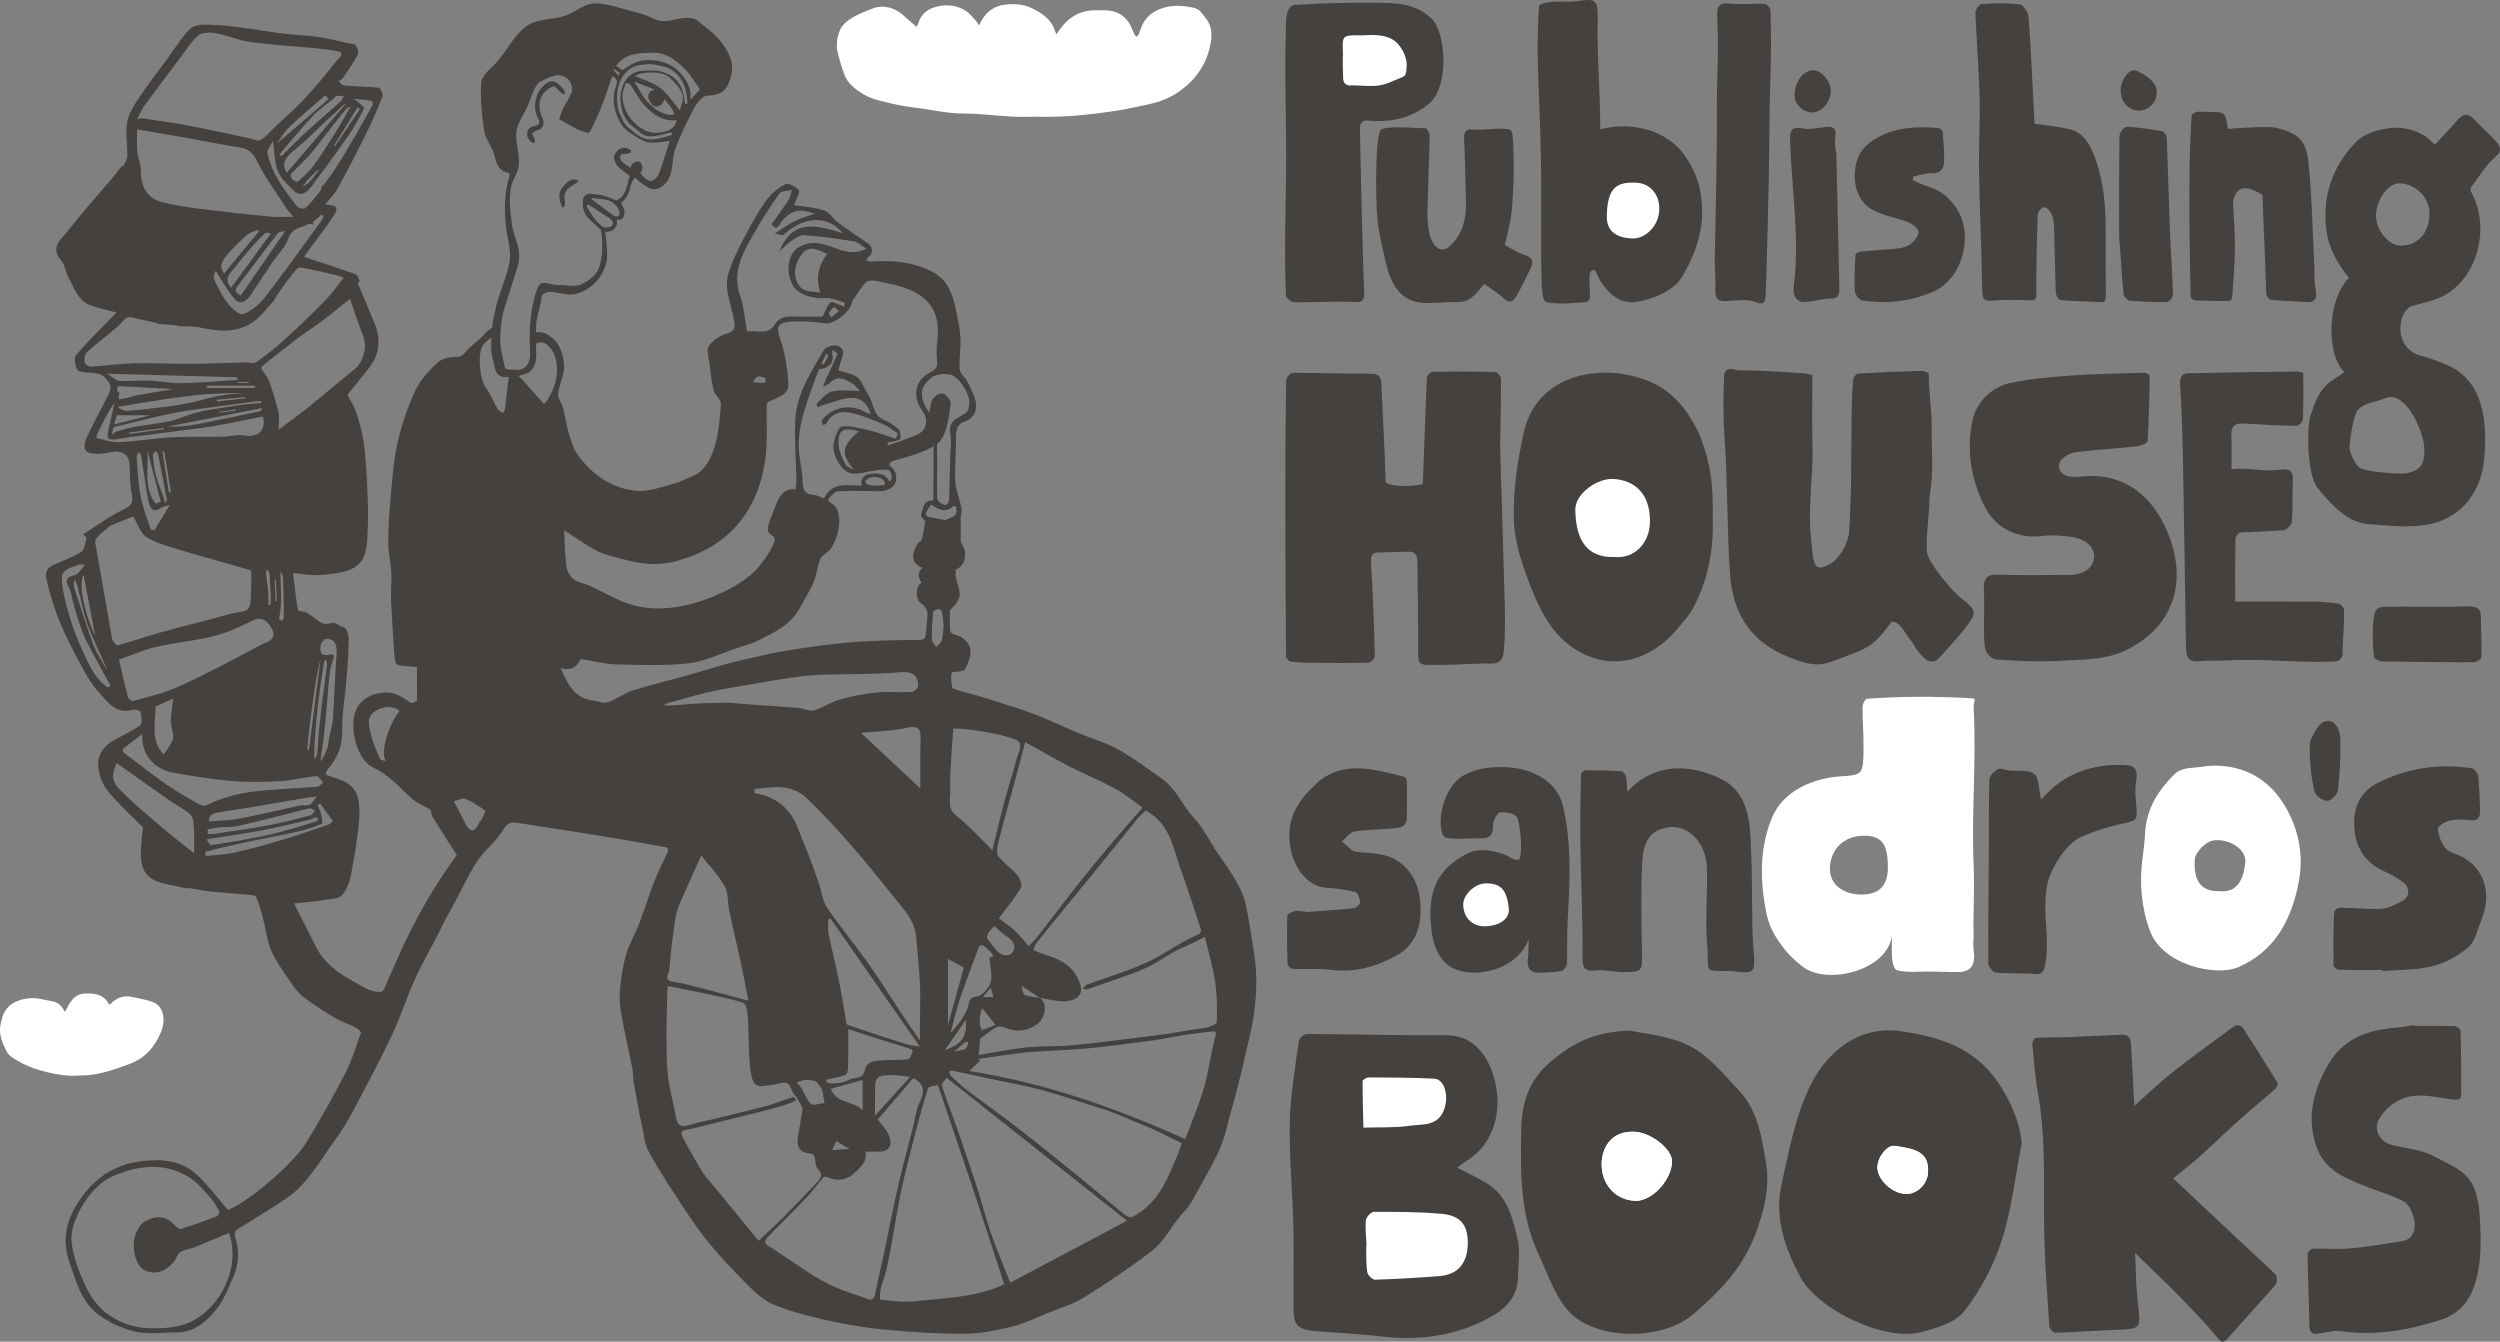 <?xml version="1.0" encoding="iso-8859-1"?>
<!-- Generator: Adobe Illustrator 21.0.0, SVG Export Plug-In . SVG Version: 6.00 Build 0)  -->
<svg version="1.2" baseProfile="tiny" id="Layer_1" xmlns="http://www.w3.org/2000/svg" xmlns:xlink="http://www.w3.org/1999/xlink"
	 x="0px" y="0px" viewBox="0 0 337.355 181.051" xml:space="preserve">
<rect x="0" y="0" width="337.355" height="181.051" fill="#808080" stroke="none"/>
<g>
	<path fill="#FFFFFF" d="M123.7,3.636c0.099-0.224,0.179-0.361,0.223-0.51c0.394-1.347,1.422-2.014,2.677-2.276
		c1.275-0.264,2.571-0.116,3.698,0.601c0.509,0.325,0.904,0.833,1.333,1.278c0.173,0.179,0.292,0.409,0.489,0.692
		c0.107-0.212,0.172-0.348,0.242-0.483c0.698-1.315,1.734-2.129,3.255-2.312c1.241-0.149,2.467-0.069,3.576,0.46
		c1.408,0.67,2.719,1.526,3.199,3.172c0.028,0.099,0.086,0.191,0.17,0.364c0.185-0.265,0.324-0.471,0.468-0.673
		c1.176-1.639,2.733-2.571,4.783-2.563c0.766,0.003,1.554-0.048,2.289,0.114c1.064,0.236,1.891,0.906,2.42,1.879
		c0.218,0.404,0.358,0.848,0.557,1.262c0.06,0.121,0.201,0.204,0.303,0.305c0.091-0.096,0.221-0.176,0.267-0.291
		c0.154-0.369,0.25-0.761,0.414-1.125c0.413-0.914,1.05-1.627,1.957-2.085c1.615-0.82,3.3-0.776,5.008-0.408
		c0.447,0.095,0.837,0.303,1.111,0.698c0.218,0.311,0.495,0.584,0.71,0.896c0.719,1.039,0.716,2.201,0.488,3.373
		c-0.503,2.609-1.915,4.652-4.03,6.206c-1.264,0.931-2.708,1.517-4.24,1.849c-1.546,0.336-3.094,0.683-4.657,0.92
		c-3.278,0.498-6.573,0.837-9.896,0.777c-1.278-0.023-2.559,0.049-3.832-0.016c-2.252-0.115-4.501-0.419-6.75-0.425
		c-2.233-0.004-4.372-0.555-6.562-0.8c-1.628-0.182-3.242-0.566-4.833-0.976c-1.41-0.364-2.679-1.077-3.721-2.107
		c-0.376-0.372-0.687-0.868-0.873-1.365c-0.366-0.988-0.669-2.005-0.914-3.029c-0.229-0.956-0.08-1.934,0.258-2.833
		c0.316-0.843,1.035-1.419,1.801-1.865c0.647-0.375,1.345-0.666,2.039-0.95c0.495-0.203,1.01-0.424,1.532-0.473
		c1.362-0.13,2.487,0.442,3.47,1.35C122.617,2.721,123.132,3.144,123.7,3.636"/>
	<path fill="#FFFFFF" d="M8.486,145.082c-2.14-0.317-4.224-0.824-6.11-1.94c-0.562-0.336-1.172-0.628-1.49-1.268
		c-0.531-1.075-1.033-2.143-0.848-3.407c0.203-1.375,0.651-2.591,1.987-3.235c1.046-0.502,2.162-0.675,3.319-0.449
		c0.549,0.108,1.098,0.22,1.65,0.312c0.772,0.132,1.298,0.576,1.647,1.26c0.023,0.048,0.063,0.091,0.129,0.182
		c0.62-1.157,1.128-2.4,2.69-2.465c1.341-0.054,2.586,0.095,3.272,1.512c0.118-0.087,0.204-0.136,0.273-0.204
		c0.761-0.73,1.659-1.076,2.704-0.876c0.923,0.176,1.848,0.371,2.741,0.651c1.017,0.322,1.509,1.101,1.603,2.159
		c0.063,0.713-0.093,1.364-0.363,2.019c-0.813,1.978-2.146,3.472-4.158,4.216c-1.845,0.683-3.705,1.372-5.696,1.54
		c-0.445,0.038-1.928,0.068-2.227,0.077C9.422,145.17,8.665,145.109,8.486,145.082"/>
	<path fill="#44413F" d="M293.256,159.015c3.599,3.383,7.032,6.615,10.469,9.837c1.127,1.057,2.301,2.053,3.375,3.178
		c0.197,0.204,0.185,1.087-0.023,1.324c-2.115,2.436-4.304,4.788-6.437,7.206c-0.605,0.684-0.859,0.662-1.489-0.115
		c-1.558-1.922-3.268-3.688-4.98-5.438c-1.859-1.905-3.788-3.717-6.05-5.924c0.12,2.48,0.104,4.475,0.337,6.432
		c0.453,3.833,0.51,3.798-2.786,3.926c-2.763,0.109-5.525,0.316-8.287,0.397c-0.286,0.009-0.823-0.531-0.844-0.852
		c-0.274-4.03-0.57-8.063-0.672-12.102c-0.164-6.466,0.289-12.958-0.863-19.376c-0.394-2.196-0.551-4.45-0.758-6.684
		c-0.023-0.248,0.331-0.766,0.526-0.778c1.381-0.083,2.765-0.04,4.147-0.09c2.493-0.094,4.983-0.239,7.475-0.329
		c1.297-0.048,1.149,1.104,1.203,2.049c0.141,2.435,0.271,4.871,0.42,7.549c1.816-1.614,3.355-3.12,5.017-4.428
		c2.798-2.205,5.663-4.299,8.535-6.378c0.23-0.166,0.892-0.002,1.063,0.259c1.612,2.443,3.168,4.939,4.706,7.444
		c0.08,0.129-0.069,0.6-0.225,0.738c-1.698,1.495-3.441,2.926-5.129,4.436c-1.757,1.569-3.447,3.235-5.202,4.807
		C295.688,157.084,294.53,157.969,293.256,159.015"/>
	<path fill="#44413F" d="M202.426,60.398c0.229,7.574,0.465,14.652,0.643,21.732c0.048,1.916,0.017,3.85-0.143,5.756
		c-0.174,2.087-1.777,1.598-2.602,1.635c-2.564,0.111-5.14,0.224-7.71,0.202c-1.006-0.009-1.248-0.314-1.242-1.457
		c0.026-3.815-0.083-8.571-0.099-12.388c-0.004-0.988-0.319-1.448-1.185-1.432c-2.249,0.043-1.828,0.052-4.076,0.102
		c-0.735,0.017-1.074,0.295-1.007,1.365c0.261,4.195,0.403,8.403,0.517,12.609c0.009,0.302-0.552,0.888-0.86,0.897
		c-2.309,0.071-4.621,0.041-6.932,0.02c-1.182-0.01-2.366-0.026-3.542-0.141c-0.242-0.024-0.641-0.498-0.644-0.767
		c-0.063-7.173-0.1-14.344-0.105-21.515c-0.002-5.227,0.033-10.455,0.117-15.68c0.006-0.363,0.551-1.023,0.845-1.023
		c4.617-0.002,5.977,0.121,10.593,0.116c0.913-0.001,1.352,0.252,1.4,1.303c0.203,4.385,0.461,8.769,0.581,13.157
		c0.027,1.007,5.009,0.7,5.022,0.382c0.198-4.472,0.34-9.888,0.555-14.358c0.012-0.274,0.507-0.735,0.783-0.738
		c2.804-0.052,5.609-0.054,8.411,0.017c0.285,0.007,0.8,0.579,0.802,0.89C202.554,54.034,202.474,57.927,202.426,60.398"/>
	<path fill="#44413F" d="M244.566,50.611c0,3.306-0.071,6.336,0.017,9.362c0.117,4.148-0.644,8.313-0.22,12.426
		c0.352,3.403,0.184,5.212,2.78,3.581c1.155-0.727,2.288-2.735,2.386-4.254c0.354-5.407,0.252-10.855,0.34-16.286
		c0.025-1.431,0.084-2.865,0.214-4.287c0.027-0.285,0.431-0.734,0.678-0.748c2.959-0.166,5.511-0.278,8.473-0.359
		c0.424-0.011,0.853,0.218,1.029,0.268c0,2.504,0.395,4.835,0.409,7.166c-0.07,3.966,0.337,5.612-0.325,9.843
		c0.051,1.561-0.561,5.794-0.289,7.347c0.244,1.394,3.505,5.224,4.441,5.938c2.345,1.792,2.36,2.065,0.429,4.463
		c-0.939,1.164-2.442,2.865-3.467,3.917c-0.302,0.311-1.193,0.344-1.519,0.059c-1.475-1.286-1.226-1.504-2.295-2.915
		c-0.233-0.073-1.279-2.48-2.407-2.223c-1.81,2.497-2.708,3.351-5.148,4.263c-4.109,1.538-4.576,2.162-8.812,0.458
		c-4.66-1.873-7.453-5.381-7.84-11.305c-0.41-6.275-0.299-12.521-0.757-18.792c-0.183-2.516-0.12-5.067-0.044-7.596
		c0.053-1.773,1.449-0.954,2.075-0.957c3.109-0.021,5.494,0.216,8.602,0.389C243.814,50.395,244.304,50.557,244.566,50.611"/>
	<path fill="#44413F" d="M274.546,16.704c1.6,0.24,3.235,0.359,4.819,0.755c1.791,0.45,2.716,2.093,3.37,3.907
		c1.114,3.083,1.417,6.332,1.407,9.639c-0.009,2.989,0.009,5.978,0.02,8.968c0.003,0.819-0.244,0.841-1.056,0.788
		c-1.683-0.109-3.372-0.105-5.051-0.261c-0.248-0.024-0.633-0.653-0.647-1.018c-0.111-3.1-0.136-5.769-0.223-8.871
		c-0.018-0.577-0.114-1.203-0.344-1.707c-0.19-0.42-0.629-0.961-0.951-0.955c-0.322,0.005-0.898,0.614-0.911,0.976
		c-0.131,3.67-0.209,6.91-0.2,10.583c0.002,0.84-0.046,1.052-0.832,1.012c-1.704-0.085-3.417-0.069-5.118,0.047
		c-0.969,0.066-1.333-0.083-1.349-1.377c-0.078-5.533-0.335-10.63-0.43-16.164c-0.055-3.28,0.171-6.566,0.084-9.844
		c-0.092-3.544-0.429-7.947-0.573-11.491c-0.016-0.386,0.529-1.127,0.84-1.146c1.716-0.107,3.449-0.157,5.151,0.047
		c0.456,0.054,1.134,1.035,1.181,1.643C274.081,6.837,274.3,12.316,274.546,16.704"/>
	<path fill="#44413F" d="M277.829,62.785c0.054,1.578,1.665,1.68,3.139,1.52c5.043-0.539,9.041,2.03,11.258,6.893
		c2.942,6.445,1.643,12.718-4.72,16.227c-3.128,1.725-6.407,1.542-9.658,1.742c-2.816,0.174-5.653,0.005-8.475-0.171
		c-0.514-0.031-1.268-0.727-1.429-1.298c-0.276-0.976-0.199-2.094-0.214-3.155c-0.023-1.59,0.08-3.184-0.018-4.767
		c-0.099-1.597,0.293-2.285,1.805-2.229c3.086,0.114,6.179,0.034,9.27,0.034c0.107,0,0.212,0.009,0.32,0.007
		c2.052-0.008,3.356-0.907,3.478-2.393c0.11-1.336-1.153-2.516-3.157-2.765c-1.253-0.157-2.542-0.276-3.786-0.112
		c-3.204,0.42-6.242-0.873-7.809-3.934c-1.803-3.519-2.527-7.574-1.665-11.624c0.541-2.551,2.663-4.522,4.909-5.03
		c2.68-0.608,5.437-0.842,8.172-1.04c3.376-0.243,6.765-0.295,10.149-0.394c0.238-0.007,0.689,0.299,0.686,0.451
		c-0.042,2.93-0.096,5.861-0.29,8.782c-0.02,0.285-0.954,0.644-1.485,0.703c-2.68,0.292-5.374,0.44-8.051,0.766
		C279.461,61.093,277.973,61.682,277.829,62.785"/>
	<path fill="#44413F" d="M325.786,138.436c1.801,0,3.603-0.029,5.405,0.03c0.298,0.009,0.834,0.385,0.841,0.608
		c0.079,2.839,0.096,5.68,0.095,8.521c-0.002,0.817-0.336,0.864-1.068,0.781c-2.459-0.276-4.986-1.125-7.382,0.111
		c-0.993,0.512-1.983,1.407-2.589,2.43c-0.886,1.492-0.01,3.144,1.692,3.587c1.876,0.491,3.901,0.596,5.608,1.5
		c3.976,2.105,5.938,2.412,6.266,8.616c0.123,2.343,0.156,4.78-0.271,7.048c-0.564,3.003-1.951,5.4-4.869,6.37
		c-4.466,1.48-8.938,2.237-13.586,1.594c-1.036-0.143-2.127,0.223-3.195,0.34c-0.721,0.079-1.089-0.175-1.104-1.144
		c-0.048-3.192-0.197-6.379-0.245-9.571c-0.005-0.261,0.444-0.755,0.691-0.762c1.682-0.055,3.375,0.123,5.046-0.03
		c2.372-0.214,4.733-0.617,7.092-0.997c1.331-0.216,1.787-1.458,1.596-2.68c-0.153-0.975-0.721-2.266-1.42-2.647
		c-1.773-0.968-3.745-1.449-5.604-2.228c-2.551-1.068-5.185-2.036-6.271-5.395c-1.284-3.967-0.263-7.485,1.615-10.787
		c2.077-3.65,5.337-4.683,8.869-5.025c0.928-0.09,1.853-0.233,2.779-0.353L325.786,138.436z"/>
	<path fill="#44413F" d="M300.628,17.387c1.184-0.067,5.414-0.415,6.513-0.141c2.914,0.72,4.052,1.612,4.371,4.707
		c0.468,4.526,0.543,9.105,0.776,13.664c0.066,1.304-0.032,2.21,0.189,3.477c0.266,1.533-0.332,1.739-1.4,1.659
		c-1.553-0.117-3.109-0.145-4.659-0.297c-0.225-0.023-0.583-0.503-0.596-0.79c-0.194-4.318-0.326-9.074-0.519-13.392
		c-1.743-1.016-2.873-1.232-3.575-0.19c-0.138,0.384-0.406,0.772-0.396,1.149c0.056,2.05,0.272,4.097,0.259,6.143
		c-0.015,2.143-0.22,4.718-0.379,6.855c-0.012,0.152-0.353,0.386-0.543,0.386c-1.484,0.007-2.969-0.015-4.453-0.082
		c-0.214-0.01-0.597-0.299-0.602-0.468c-0.086-3.3-0.144-7.035-0.168-10.335c-0.021-2.557-0.017-5.115,0.03-7.67
		c0.039-2.153,0.135-4.303,0.265-6.449c0.012-0.196,0.431-0.475,0.684-0.51c0.525-0.071,1.063,0.002,1.597,0.003
		C300.302,15.117,300.302,15.115,300.628,17.387"/>
	<path fill="#44413F" d="M321.51,130.893c-1.987,0-3.976,0.022-5.963-0.029c-0.233-0.007-0.656-0.422-0.659-0.654
		c-0.029-2.222-0.015-4.446,0.05-6.668c0.037-1.263,0.979-1.025,1.626-1.028c1.631-0.008,3.272,0.244,4.89,0.106
		c0.968-0.083,1.938-0.619,2.841-1.108c0.875-0.475,0.907-1.782,0.082-2.372c-0.794-0.57-1.619-1.137-2.496-1.495
		c-3.145-1.284-4.476-4.068-4.162-7.456c0.171-1.836,1.233-3.558,2.916-4.429c4.137-2.141,8.462-2.771,12.934-2.082
		c0.332,0.052,0.8,0.701,0.85,1.127c0.167,1.472,0.179,2.969,0.248,4.455c0.045,0.964-0.239,1.511-1.194,1.429
		c-0.913-0.076-1.858-0.181-2.744,0.005c-0.657,0.138-1.775,0.761-1.756,1.103c0.046,0.91,0.452,1.935,0.994,2.626
		c0.443,0.563,1.283,0.727,1.955,1.041c3.201,1.491,4.411,4.911,2.972,8.519c-0.532,1.335-0.888,3.031-1.809,3.832
		c-1.4,1.218-3.155,2.138-4.878,2.568c-2.168,0.543-4.454,0.465-6.689,0.655C321.515,130.99,321.513,130.941,321.51,130.893"/>
	<path fill="#44413F" d="M176.402,123.068c1.898-0.146,4.109-0.284,6.312-0.517c0.313-0.033,0.849-0.553,0.829-0.802
		c-0.037-0.494-0.325-1.301-0.622-1.375c-1.27-0.317-2.575-0.5-3.875-0.57c-2.554-0.138-4.439-2.609-4.919-5.464
		c-0.665-3.964,1.136-6.355,3.417-8.52c2.213-2.105,4.905-2.397,7.657-1.967c1.396,0.219,2.777,0.594,4.158,0.936
		c0.185,0.045,0.469,0.305,0.472,0.474c0.034,1.655,0.027,3.311,0.017,4.966c-0.006,1.493-1.032,1.466-1.885,1.551
		c-1.727,0.173-3.475,0.141-5.187,0.426c-0.614,0.102-1.143,0.873-1.712,1.339c0.646,0.487,1.261,1.312,1.948,1.398
		c1.925,0.247,3.874,0.074,5.657,1.283c2.329,1.58,3.078,4.056,3.023,6.907c-0.051,2.593-1.12,4.646-3.207,5.79
		c-2.775,1.522-5.661,2.364-8.801,1.956c-1.717-0.222-3.472-0.058-5.207-0.138c-0.262-0.012-0.724-0.398-0.731-0.624
		c-0.069-2.189-0.093-4.382-0.027-6.571c0.006-0.225,0.662-0.531,1.045-0.607C175.188,122.856,175.644,122.995,176.402,123.068"/>
	<path fill="#44413F" d="M231.379,35.713c0.113-7.042,0.334-14.085,0.302-21.127c-0.021-4.607,0.294-7.442,0.045-12.046
		c-0.099-1.871,0.274-2.192,1.853-2.048c1.753,0.161,2.776-0.05,4.536,0.028c0.287,0.014,0.783,0.555,0.795,0.871
		c0.223,6.181-0.141,10.595-0.153,16.779c-0.014,6.282-0.427,20.458-0.49,21.265c-0.071,0.913,0.131,1.901-1.34,1.333
		c-1.211-0.468-2.65-0.219-3.983-0.14c-1.031,0.061-1.542-0.244-1.477-1.574c0.053-1.108-0.039-2.224-0.065-3.335
		C231.394,35.717,231.386,35.716,231.379,35.713"/>
	<path fill="#44413F" d="M258.107,24.307c0.596,0.258,1.175,0.591,1.789,0.76c1.947,0.538,3.486,1.763,4.502,3.707
		c1.7,3.25,0.475,8.924-3.706,10.663c-3.087,1.286-6.206,1.6-9.405,1.106c-0.391-0.059-0.969-0.811-0.994-1.275
		c-0.091-1.607,0.002-3.232,0.086-4.846c0.009-0.178,0.408-0.444,0.641-0.468c1.745-0.171,3.499-0.245,5.24-0.451
		c0.597-0.071,1.253-0.297,1.724-0.698c0.438-0.372,1.025-1.226,0.905-1.588c-0.183-0.553-0.871-1.028-1.429-1.245
		c-1.615-0.627-3.395-0.842-4.881-1.723c-1.517-0.898-2.376-2.635-2.288-4.767c0.086-2.063,0.819-3.497,2.493-4.574
		c2.801-1.802,5.753-1.849,8.782-1.64c0.209,0.013,0.559,0.304,0.576,0.494c0.113,1.384,0.257,2.78,0.186,4.159
		c-0.048,0.912-0.544,1.493-1.545,1.448c-0.865-0.039-1.742,0.287-2.612,0.451C258.149,23.983,258.13,24.144,258.107,24.307"/>
	<path fill="#44413F" d="M219.578,106.868c1.9-2.085,4.153-3.064,6.539-3.175c1.975-0.092,4.042,0.413,6.072,1.385
		c2.747,1.313,3.727,4.009,3.958,6.967c0.326,4.243,0.237,9.407,0.337,13.676c0.021,0.88,0.069,1.761,0.153,2.637
		c0.269,2.822,0.069,3.053-2.441,2.732c-0.307-0.04-0.615-0.052-0.925-0.057c-3.612-0.063-2.575,0.316-2.914-3.651
		c-0.265-3.102,0.077-7.145-0.021-10.274c-0.111-3.624-2.93-6.539-6.429-5.143c-1.724,0.686-2.186,2.516-2.28,4.12
		c-0.223,3.812-0.144,8.094-0.065,11.918c0.068,3.171,0.147,3.144-2.531,3.171c-1.262,0.012-2.527-0.358-3.783-0.223
		c-1.235,0.133-1.712-0.128-1.697-1.847c0.042-5.122-0.223-10.247-0.294-15.372c-0.046-3.371,0.024-5.866,0.086-9.238
		c0.003-0.199,0.381-0.551,0.585-0.551c1.63-0.006,3.263,0.029,4.89,0.135c0.224,0.015,0.572,0.464,0.606,0.753
		C219.539,105.762,219.534,105.834,219.578,106.868"/>
	<path fill="#44413F" d="M310.81,50.303c0,2.26,0.041,4.251-0.041,6.234c-0.015,0.34-0.569,0.932-0.868,0.928
		c-2.382-0.036-4.765-0.179-7.147-0.313c-1.037-0.057-1.731,0.228-1.644,1.672c0.062,1.027,0.012,3.119,0.012,4.482
		c2.783-0.252,4,0.415,6.632,0.061c1.268-0.172,1.729,0.204,1.647,1.69c-0.096,1.776,0.014,3.572-0.137,5.339
		c-0.039,0.44-0.716,1.125-1.128,1.154c-2.408,0.176-3.389,0.169-5.8,0.299c-0.248,0.014-0.678,0.532-0.683,0.824
		c-0.05,3.088-0.03,5.707-0.03,8.505c2.93,0,7.516-0.023,10.471,0.01c1.048,0.012,2.476,0.109,3.512,0.28
		c0.266,0.043,0.67,0.501,0.687,0.793c0.122,2.172-0.187,3.881-0.185,6.058c0,0.317-0.433,0.888-0.69,0.907
		c-4.205,0.315-10.045-0.365-14.256-0.128c-1.51,0.085-3.029,0.007-4.536,0.13c-1.139,0.093-1.627-0.485-1.646-1.701
		c-0.129-7.919-0.225-15.839-0.374-23.758c-0.075-3.964-0.161-7.931-0.414-11.883c-0.082-1.275,0.442-1.5,1.173-1.517
		c4.872-0.116,9.744-0.178,14.616-0.237C310.363,50.132,310.748,50.289,310.81,50.303"/>
	<path fill="#44413F" d="M200.279,38.296c-1.319,1.675-2.073,2.511-3.69,2.465c-1.576-0.043-3.658,0.294-5.21,0.025
		c-2.87-0.496-3.908-3.08-4.569-6.166c-0.391-1.822-0.844-3.653-0.979-5.509c-0.17-2.306-0.307-10.58,0.508-11.589
		c0.833-0.56,3.896-0.282,6.093-0.2c0.184,0.007,0.506,0.75,0.495,1.142c-0.057,1.982-0.242,7.854-0.303,9.836
		c-0.029,0.966,0.015,1.963,0.197,2.903c0.384,1.981,1.519,3.249,2.91,1.926c1.543-1.467,2.133-3.456,2.096-5.693
		c-0.022-1.301-0.169-7.36-0.252-8.661c-0.055-0.906,0.188-1.403,1.111-1.296c1.313,0.152,3.448-0.273,4.75-0.052
		c0.718,0.076,0.718,0.457,0.812,3.685c0.031,2.237,0.037,3.073-0.176,6.437c-0.1,1.579-0.504,3.606-1.016,5.5
		c1.383,0.793,1.928,1.119,2.643,1.343c1.39,0.413,1.182,1.13,0.693,2.127c-0.555,1.135-1.11,2.274-1.724,3.366
		c-0.446,0.798-0.985,1.151-1.774,0.356C202.312,39.649,201.027,38.85,200.279,38.296"/>
	<path fill="#44413F" d="M275.435,107.893c2.927-3.418,6.654-4.747,10.817-4.671c1.211,0.023,2.397,0.005,2.002,2.205
		c-0.227,1.263-0.01,2.644,0.072,3.966c0.058,0.914-0.034,1.312-1.019,1.531c-2.26,0.499-4.543,1.116-6.667,2.11
		c-1.766,0.826-3.984,4.177-4.39,6.38c-0.745,4.026,0.416,6.566-0.248,10.609c-0.163,0.995-0.36,1.507-1.362,1.415
		c-1.532-0.142-3.838-0.034-5.367-0.217c-0.37-0.045-0.961-0.809-0.964-1.247c-0.037-4.692,0.036-9.381,0.063-14.071
		c0.02-3.58-0.024-7.16,0.082-10.738c0.013-0.489,0.666-1.13,1.147-1.372c0.39-0.195,0.968,0.122,1.464,0.176
		c1.17,0.128,2.56-0.164,3.441,0.477C275.15,104.916,275.125,106.599,275.435,107.893"/>
	<path fill="#44413F" d="M321.45,89.258c-0.381-0.004-1.076-0.375-1.1-0.6c-0.239-2.05-0.216-4.903,0.101-5.906
		c0.202-0.691,0.63-0.857,1.275-0.873c3.165-0.075,7.853,0.072,11.01-0.059c1.778-0.074,2.039,0.503,2.044,1.497
		c0.007,1.778,0.116,3.558,0.072,5.333c-0.008,0.254-0.603,0.686-0.969,0.703C332.616,89.413,323.813,89.277,321.45,89.258"/>
	<path fill="#44413F" d="M311.788,99.882c0.471-0.978,1.123-2.278,1.912-2.52c1.284-0.39,2.072,0.959,2.106,2.326
		c0.054,2.3-0.063,4.62-0.313,6.903c-0.063,0.579-0.871,1.429-1.374,1.465c-0.578,0.041-1.513-0.527-1.734-1.111
		C311.839,105.507,311.471,100.539,311.788,99.882"/>
	<path fill="#44413F" d="M285.968,31.981c0-3.991-0.027-8.818,0.043-13.644c0.006-0.434,0.644-1.237,0.967-1.223
		c1.618,0.07,3.234,0.322,4.838,0.606c0.235,0.042,0.563,0.579,0.575,0.902c0.162,4.036,0.25,8.079,0.407,12.117
		c0.117,3.018,0.339,6.029,0.426,9.046c0.011,0.33-0.542,0.969-0.839,0.974c-1.666,0.031-3.336-0.048-4.998-0.195
		c-0.299-0.025-0.781-0.517-0.815-0.842C286.338,37.433,286.199,35.128,285.968,31.981"/>
	<path fill="#44413F" d="M288.704,14.918c-1.489,0.004-2.542-1.146-2.539-2.768c0.001-1.341,1.172-2.999,2.097-2.61
		c1.036,0.436,2.405,1.288,2.683,2.302C291.4,13.498,290.091,14.915,288.704,14.918"/>
	<path fill="#44413F" d="M247.798,20.652c0.134,5.996,0.269,11.99,0.401,17.987c0.018,0.896,0.017,1.662-1.14,1.654
		c-1.124-0.009-2.245,0.357-3.376,0.463c-1.248,0.117-1.79-0.85-1.636-2.048c0.833-6.55-0.256-13.027-0.48-19.533
		c-0.048-1.416,0.077-2.19,1.605-1.851c0.931,0.208,1.949-0.044,2.923-0.152c0.967-0.107,1.817-0.199,1.549,1.457
		C247.537,19.283,247.741,20.652,247.798,20.652"/>
	<path fill="#44413F" d="M244.528,15.179c-1.215-0.018-2.354-1.122-2.357-2.283c-0.003-1.897,1.122-3.397,2.561-3.413
		c1.077-0.012,2.351,1.556,2.318,2.851C247.01,13.823,245.792,15.198,244.528,15.179"/>
	<path fill="#44413F" d="M196.641,157.567c0.978,0.512,2.483,1.213,3.908,2.06c2.873,1.71,3.586,4.745,4.248,7.644
		c0.368,1.614,0.054,3.38,0.037,5.077c-0.032,3.169-2.3,4.718-4.649,5.877c-4.411,2.177-9.165,2.697-14.091,2.084
		c-2.939-0.367-5.908-0.438-8.857-0.71c-0.71-0.068-1.543-0.24-2.049-0.681c-0.423-0.368-0.62-1.196-0.629-1.821
		c-0.047-3.838,0.066-7.678-0.022-11.516c-0.11-4.707-0.578-9.419-0.488-14.117c0.072-3.692,0.731-7.369,1.218-11.041
		c0.048-0.359,0.726-0.896,1.118-0.895c6.245,0.025,12.491,0.222,18.733,0.17c4.428-0.038,6.252,3.937,6.78,7.039
		c0.49,2.878-0.037,5.629-1.74,7.915C199.222,155.911,197.692,156.723,196.641,157.567"/>
	<path fill="#FFFFFF" d="M184.397,167.966c-0.045,0.002-0.089,2.497,0.107,3.717c0.062,0.392,0.695,1.012,1.044,1.002
		c2.926-0.092,5.85-0.257,8.766-0.496c2.416-0.199,3.71-1.759,3.753-4.32c0.043-2.529-0.94-3.841-3.542-4.074
		c-3.025-0.268-6.075-0.271-9.111-0.268c-0.389,0-1.05,0.695-1.099,1.129C184.194,165.74,184.352,166.86,184.397,167.966
		 M183.982,152.165c2.164-0.069,4.233,0.04,6.246-0.254c1.719-0.25,3.849,0.147,4.677-2.288c0.596-1.752,0.034-3.993-1.361-4.064
		c-2.954-0.154-5.918-0.154-8.88-0.169c-0.275-0.001-0.793,0.333-0.793,0.512C183.865,148.02,183.935,150.139,183.982,152.165z"/>
	<path fill="#44413F" d="M184.088,39.28c0.06,1.155-0.177,1.548-1.304,1.478c-2.507-0.159-5.729,0.101-8.242,0.008
		c-0.358-0.014-0.996-0.56-1.011-0.89c-0.284-6.368,0.033-12.881,0.028-19.251c-0.004-6.22-0.247-10.626-0.028-16.845
		c0.017-0.47-0.22-3.329,1.545-3.135c3.232-0.221,6.999-0.304,10.229-0.275c2.859,0.026,5.554-0.055,7.875,2.146
		c1.927,1.827,2.415,9.065-0.272,11.401c-2.325,2.019-5.299,2.635-8.217,2.357c-0.988-0.093-1.199,0.354-1.179,1.312
		C183.538,18.744,183.839,34.509,184.088,39.28"/>
	<path fill="#FFFFFF" d="M187.816,5.271c0.952,0.48,2.005,2.037,2.005,3.452c-0.05,1.858-0.171,1.444-1.808,2.2
		c-2.152,0.989-3.136,0.615-5.686,0.598c-0.303,0.068-1.146,0.005-1.084-1.19c-0.1-2.368-0.011-3.007-0.017-3.114
		c-0.144-2.357-0.051-2.473,1.975-2.449C184.316,4.851,186.084,4.398,187.816,5.271"/>
	<path fill="#44413F" d="M215.944,17.451c4.52-1.165,9.084,0.26,11.427,3.55c1.481,2.279,2.313,4.148,2.313,7.863
		c-0.002,3.786-2.082,7.653-3.028,8.957c-1.292,1.782-4.828,2.964-6.505,2.964c-2.422,0-4.176-2.481-4.782-4.068
		c-0.209-0.547-0.68-0.222-0.823,0.159c-0.069,0.187-0.074,0.945-0.051,1.814c0.036,1.353,0.284,2.015-0.688,2.094
		c-1.601,0.133-3.544,0.308-5.084,0c-0.62-0.123-0.668-1.894-0.695-2.864c-0.137-5.218,0.001-10.446-0.075-15.666
		c-0.08-5.344-0.324-8.952-0.446-14.296c-0.041-1.805,0.011-5.353,0.187-7.144c0.024-0.254,0.99-0.512,1.531-0.55
		c1.456-0.103,2.56,0.066,3.996-0.161c2.166-0.342,2.441,0.041,2.378,2.653C215.486,7.62,215.944,12.488,215.944,17.451"/>
	<path fill="#FFFFFF" d="M216.823,29.17c0.077-3.878,1.314-4.659,4.043-4.514c1.607,0.085,3.073,1.361,3.043,3.577
		c-0.028,2.153-1.775,4.02-3.693,3.945C217.958,32.092,216.787,31.052,216.823,29.17"/>
	<path fill="#FFFFFF" d="M266.323,95.354c-0.022-0.399,0.31-1.065,0-1.096c-1.73-0.169-5.84-0.245-7.577-0.233
		c-2.268,0.013-4.54,0.109-6.805,0.264c-0.229,0.015-0.605,0.695-0.605,1.066c-0.001,2.249,0.134,3.199,0.133,5.447
		c-0.002,3.757-0.142,3.772-3.068,3.957c-3.541,0.222-7.806,1.84-9.348,5.725c-1.662,4.185-1.544,8.488-0.678,12.823
		c0.553,2.774,2.755,5.582,4.996,7.221c3.294,2.409,11.385,0.425,11.931-4.321c0,1.17-0.065,2.2,0.029,3.209
		c0.048,0.534,0.296,1.401,0.591,1.483c0.886,0.249,1.841,0.271,2.763,0.228c1.909-0.088,3.813,0.073,5.718,0.033
		c1.647-0.035,2.203-1.106,1.921-2.975c-0.1-0.651,0.012-1.311,0-1.968c-0.091-4.154,0.161-5.281,0-9.43
		C266.024,109.208,266.721,102.927,266.323,95.354 M251.068,120.71c-2.308-0.037-4.28-1.327-4.133-3.736
		c0.149-2.433,1.897-4.176,4.56-4.196c2.402-0.019,3.24,1.063,3.259,4.208C254.771,119.528,253.58,120.752,251.068,120.71z"/>
	<path fill="#44413F" d="M219.987,139.071c1.803,0.431,5.234,0.652,8.069,2.1c2.56,1.306,4.577,3.848,6.639,6.035
		c2.468,2.616,2.999,6.126,3.587,9.534c0.608,3.521-0.26,6.818-1.531,10.097c-1.704,4.402-4.819,7.539-8.242,10.501
		c-4.175,3.612-13.373,3.617-16.952-0.527c-1.785-2.065-2.701-4.941-3.915-7.498c-2.571-5.414-2.468-11.284-2.36-17.062
		c0.063-3.411,1.053-6.56,3.999-9.013C212.078,140.908,214.889,139.224,219.987,139.071"/>
	<path fill="#FFFFFF" d="M220.411,152.718c-2.85-0.074-4.148,1.954-4.27,4.059c-0.173,2.97,1.856,5.206,4.574,5.263
		c2.234,0.045,4.897-2.846,4.907-5.326C225.627,155,222.652,152.718,220.411,152.718"/>
	<path fill="#FFFFFF" d="M220.411,152.718c2.241,0,5.216,2.281,5.211,3.997c-0.009,2.48-2.673,5.371-4.907,5.326
		c-2.718-0.057-4.747-2.293-4.574-5.263C216.263,154.673,217.561,152.644,220.411,152.718"/>
	<path fill="#44413F" d="M272.811,154.294c-0.858,4.371-1.346,8.867-2.692,13.071c-1.09,3.401-2.856,6.744-5.027,9.534
		c-1.229,1.581-3.791,2.334-5.897,2.866c-4.936,1.25-13.845-2.989-16.25-7.448c-2.096-3.886-3.519-8.021-2.54-12.466
		c1.007-4.56,1.871-9.333,3.914-13.421c2.335-4.68,6.631-8.03,12.07-7.282c4.359,0.601,8.888,1.74,12.131,5.495
		C270.888,147.383,272.643,151.386,272.811,154.294"/>
	<path fill="#FFFFFF" d="M253.342,157.507c-0.024,1.687,2.033,3.593,3.891,3.607c1.525,0.01,2.874-1.374,2.942-2.927
		c0.117-2.637-1.464-3.145-4.496-3.557C254.633,154.489,253.36,156.151,253.342,157.507"/>
	<path fill="#FFFFFF" d="M253.342,157.507c0.018-1.356,1.291-3.018,2.337-2.877c3.032,0.412,4.613,0.919,4.496,3.557
		c-0.068,1.553-1.417,2.937-2.942,2.927C255.376,161.1,253.318,159.194,253.342,157.507"/>
	<path fill="#44413F" d="M206.306,126.736c-1.098,2.849-4.158,4.524-7.472,4.508c-3.348-0.013-5.192-1.92-5.657-5.671
		c-0.661-5.336,0.812-8.332,4.798-10.378c1.632-0.838,3.432-0.427,5.223,0.179c0.546,0.301,1.366,0.919,1.852,0.541
		c0.361-0.597,0.222-3.867-0.233-5.389c-0.143-0.815-1.832-0.962-2.384-0.907c-0.379,0.038-0.877,1.027-0.964,1.5
		c0.071,1.436-0.357,1.869-1.127,1.982c-1.251-0.009-3.886,0.209-5.116-0.036c-0.716-0.008-1.056-1.811-0.656-3.718
		c0.43-2.046,1.432-3.9,3.01-4.757c1.899-1.033,4.092-1.194,6.252-1.017c2.953,0.24,6.26,1.829,7.059,5.129
		c1.256,5.192,0.931,10.473,0.633,15.925c-0.099,1.804,0.007,3.622-0.078,5.428c-0.016,0.352-0.448,0.907-0.747,0.966
		c-0.947,0.185-1.921,0.211-2.888,0.236c-1.411,0.04-1.866-0.639-1.588-2.281C206.249,128.825,206.268,127.042,206.306,126.736"/>
	<path fill="#FFFFFF" d="M200.408,124.993c-1.697,0.053-2.915-1.132-2.96-2.882c-0.034-1.357,1.521-2.867,3.006-2.905
		c2.133-0.052,2.887,0.951,3.146,3.352C203.755,123.982,202.413,124.929,200.408,124.993"/>
	<path fill="#FFFFFF" d="M307.451,107.459c-2.316-3.047-5.78-4.388-9.551-4.101c-1.49,0.309-3.381,0.071-4.386,1.042
		c-2.092,2.02-3.874,4.568-4.055,8.028c-0.057,1.085-0.174,2.171-0.326,3.245c-0.483,3.429-0.17,6.805,0.988,9.953
		c1.684,4.574,8.832,6.181,11.873,4.901c4.84-2.041,7.26-6.29,8.242-11.723C310.998,114.587,309.755,110.488,307.451,107.459
		 M302.98,116.47c-0.239,2.037-0.988,4.108-3.592,3.774c-2.24,0.073-3.453-1.266-3.213-4.311c0.074-0.946,1.45-2.315,2.379-2.499
		C300.515,113.049,303.217,114.452,302.98,116.47z"/>
	<path fill="#44413F" d="M231.122,69.964c0.125,3.407-0.403,7.94-2.629,12.046c-0.552,1.019-1.344,1.893-2.083,2.78
		c-4.404,5.279-10.747,6.015-15.665,1.382c-1.775-1.671-3.068-4.191-4.017-6.587c-1.168-2.951-2.319-6.151-2.438-9.291
		c-0.147-3.901,0.468-7.925,1.286-11.761c1.831-8.589,11.33-9.587,17.235-6.959c3.154,1.404,5.036,3.969,6.535,7.076
		C230.908,62.756,231.175,65.341,231.122,69.964"/>
	<path fill="#FFFFFF" d="M217.912,75.161c2.499,0.251,4.639-1.719,4.728-4.588c0.098-3.169-1.304-5.583-4.714-5.933
		c-2.347-0.242-5.397,1.992-5.351,4.163C212.638,71.9,213.458,75.32,217.912,75.161"/>
	<path fill="#44413F" d="M336.706,18.973c-0.921-1.028-1.957-1.922-2.902-2.926c-0.84-0.895-1.502-0.653-2.232,0.205
		c-0.987,1.156-2.047,2.229-3.01,3.268c-0.458-0.406-0.815-0.809-1.235-1.087c-2.173-1.426-4.5-1.443-6.825-0.732
		c-0.944,0.288-1.972,0.8-2.657,1.525c-3.379,3.582-4.58,7.789-3.839,12.371c0.326,2.017,1.628,4.3,2.961,5.898
		c-2.966,3.005-3.097,10.334-0.604,12.715c-1.425,1.177-3.124,1.28-4.38,5.301c-0.866,1.807-0.627,8.602,0.709,10.268
		c1.856,2.317,4.096,4.723,6.845,4.939c2.703,0.213,5.479,0.529,8.122,0.055c3.897-0.699,7.117-3.817,7.566-8.837
		c0.442-4.965-0.05-10.579-5.017-12.685c-1.544-0.655-2.439-0.936-4.045-1.415c-2.376-0.985-2.781-3.769-1.637-5.806
		c0.293-0.246,0.556-0.619,0.884-0.719c1.753-0.533,3.489-0.723,5.185-1.917c3.891-2.742,5.393-8.887,2.856-13.525
		c-0.079-0.146-0.099-0.463-0.016-0.572c1.045-1.386,1.966-2.983,3.223-4.049C337.81,20.269,337.325,19.666,336.706,18.973
		 M327.141,60.416c0.081,2.211-0.45,3.012-2.349,3.449c-0.612,0.14-4.842-0.096-6.212-0.648c-0.666-0.268-1.566-2.224-1.539-2.822
		c0.042-0.995,0.524-4.533,1.2-5.168c1.067-1.002,2.369-0.937,3.67-1.497C324.617,52.567,327.065,58.279,327.141,60.416z
		 M323.976,33.156c-1.561,0.021-3.285-1.989-3.348-3.902c-0.068-2.146,1.563-4.52,3.107-4.519c2.155,0.004,4.056,1.846,4.096,3.969
		C327.88,31.349,326.341,33.124,323.976,33.156z"/>
	<g>
		<path fill="#44413F" d="M74.803,11.629c-1.669,0.459-2.569,2.213-1.624,4.242c0.394,0.846,0.115,1.539-0.702,1.713
			c-0.243,0.053-0.462,0.26-0.691,0.397c0.107,0.238,0.228,0.471,0.319,0.716c0.059,0.153,0.077,0.326,0.113,0.489
			c-0.14,0.039-0.345,0.168-0.407,0.1c-0.251-0.272-0.603-0.574-0.651-0.918c-0.132-0.914,0.356-1.287,1.047-1.399
			c0.594-0.097,0.737-0.428,0.361-1.088c-0.609-1.065-0.451-2.86,0.416-3.912c0.62-0.756,1.378-1.399,2.328-0.662
			c0.341,0.265,0.628,0.641,0.907,1.002c0.054,0.069-0.039,0.305-0.066,0.464c-0.108-0.057-0.23-0.095-0.325-0.18
			C75.432,12.233,75.046,11.858,74.803,11.629"/>
		<path fill="#44413F" d="M78.106,24.427c-0.48,0.473-1.357,0.765-1.742,1.38c-0.421,0.875-0.009,1.291-0.154,1.882
			c-0.032,0.124-0.12,0.238-0.204,0.326c-0.019,0.019-0.165-0.079-0.198-0.157c-0.35-0.864-0.53-1.771,0.065-2.538
			C76.498,24.518,77.218,23.856,78.106,24.427"/>
		<path fill="#44413F" d="M168.645,125.036c-0.265-1.619-0.49-3.317-1.147-4.773c-0.813-1.798-2.001-3.427-3.129-5.05
			c-1.149-1.654-1.853-3.323-3.209-4.786c-1.62-1.746-2.05-3.282-3.795-4.898c-0.281-0.261-4.672-3.441-6.637-4.498
			c-1.634-0.877-3.449-1.374-5.166-2.089c-2.063-0.86-4.075-1.851-6.159-2.641c-2.068-0.783-4.201-1.374-6.3-2.07
			c-1.259-0.42-3.333-0.872-4.573-1.352c0,0-0.35-1.39-0.077-2.147c0.647-0.141,1.6-0.071,1.782-0.433
			c0.758-1.503,1.35-3.155-0.543-4.339c-0.359-0.226-0.818-0.271-1.198-0.471c-0.151-0.077-0.297-0.343-0.303-0.529
			c-0.032-0.877-0.013-1.758-0.013-2.639c0.598-0.515,1.216-1.203,1.31-1.963c0.096-0.779-0.34-1.623-0.508-2.448
			c-0.058-0.298-0.009-0.618-0.009-1.043c1.302-0.513,1.73-2.317,0.708-3.651c-0.064-0.084-0.041-0.25-0.041-0.38
			c-0.003-0.885-0.001-1.769-0.001-2.653c-0.064-0.478,0.206-1.031,0.122-1.517c-0.21-1.234-0.765-2.425-0.845-3.658
			c-0.118-1.832,0.116-3.688,0.077-5.53c-0.022-1.11-0.05-2.215,1.327-2.651c0.698-0.221,1.506-1.021,1.393-2.247
			c-0.1-1.054-0.663-2.011-1.104-2.962c-0.294-0.634-1.049-1.151-1.103-1.766c-0.119-1.389,0.178-2.811,0.105-4.209
			c-0.064-1.281-0.355-2.556-0.609-3.822c-0.42-2.075-1.12-4.029-3.041-5.066c-2.694-1.452-5.611-1.669-8.579-1.455
			c-0.161,0.011-0.333-0.125-0.501-0.191c0.094-0.131,0.166-0.294,0.284-0.392c0.74-0.606,0.666-1.407-0.142-1.949
			c-1.322-0.885-2.641-1.776-3.919-2.73c-0.672-0.501-1.171-1.417-1.893-1.652c-1.319-0.431-2.744-0.492-4.12-0.706
			c0.018-0.03,0.109-0.138,0.156-0.266c0.216-0.594,0.752-1.504,0.562-1.727c-0.416-0.493-1.394-1.052-1.799-0.844
			c-0.992,0.512-1.967,1.303-2.629,2.232c-1.147,1.613-2.113,3.384-3.042,5.152c-0.76,1.45-1.481,2.949-1.996,4.508
			c-0.773,2.345,0.47,4.542,0.76,6.81c0.116,0.909-0.184,1.233-1.033,1.471c-0.903,0.254-1.884,0.902-2.408,1.69
			c-0.355,0.532-0.016,1.61,0.084,2.432c0.151,1.217,0.281,2.45,0.584,3.628c0.16,0.622,0.995,1.171,0.959,1.709
			c-0.14,1.97-0.289,4.003-0.876,5.856c-0.513,1.624-1.306,3.315-3.102,3.988c-0.785,0.294-1.531,0.74-2.334,0.942
			c-1.661,0.415-3.382,1.118-5.021,0.975c-3.301-0.285-6.017-2.089-8.016-4.887c-0.576-0.805-0.878-1.862-1.17-2.847
			c-0.336-1.136-0.488-2.331-0.788-3.48c-0.168-0.635-0.71-1.247-0.667-1.837c0.07-0.979,0.513-1.92,0.727-2.898
			c0.319-1.46-0.306-3.999-1.75-4.859c-0.246-0.147-0.424-0.369-0.841-0.482c-0.473-0.17-0.829-0.093-1.138-0.124
			c0.056-0.515,0.015-1.111,0.105-1.619c0.175-1.078,0.608-2.126,0.661-3.216c0.013-0.237,0.706-0.622,1.077-0.612
			c1.188,0.038,2.434,0.554,3.544,0.288c2.198-0.525,4.206-2.743,4.236-5.22c0.006-0.622-0.093-2.117-0.297-3.217
			c0.253,0.099,0.379,0.018,0.576,0.023c0.052,0.006,0.256-0.087,0.311-0.082c0.111-0.066,0.217-0.134,0.315-0.21
			c0.671-0.748,0.322-1.1,0.4-1.252c0.061-0.114,0.261-0.012,0.43-0.054c0.158-0.023,0.289-0.101,0.362-0.194
			c0.143-0.153,0.175-0.447,0.217-0.54c0.056-0.457-0.021-0.721-0.232-1.114c-0.038-0.07-0.183-0.35-0.243-0.389
			c0.394-0.368,1.085-0.939,1.302-2.315c0.022-0.14,0.432-1.063,0.645-1.131c0,0,0.56,0.534,0.886,0.768
			c0.744,0.538,1.32,0.948,2.061,0.745c1.064-0.293,1.802-1.38,2-2.745c0.143-0.989,0.199-2.043,0.559-2.94
			c0.74-1.849,1.588-3.655,2.536-5.383c0.359-0.66,1.086-1.467,1.676-1.501c2.11-0.116,2.727-0.768,3.233-2.759
			c0.461-1.821-0.471-3.346-1.446-4.597c-0.886-1.131-2.101-1.952-3.217-2.837c-0.306-0.243-0.778-0.296-1.177-0.31
			c-1.531-0.051-3.015,0.916-4.602,0.115c-0.972-0.49-2.038-0.777-3.083-1.049c-1.62-0.419-3.262-1.029-4.89-1.016
			c-1.152,0.01-2.315,0.874-3.441,1.44c-1.642,0.825-4.16,0.501-5.676,1.557c-1.952,1.357-2.968,4.001-4.768,5.602
			c-0.642,0.571-1.433,1.472-1.46,2.255c-0.075,2.114,0.096,4.268,0.426,6.357c0.171,1.081,1.006,2.01,1.312,3.091
			c0.342,1.199,0.573,2.348,1.93,2.54c0.083,0.012,0.22,0.247,0.201,0.347c-0.074,0.377-0.229,0.73-0.306,1.107
			c-0.526,2.599-0.41,5.173,0.129,7.767c0.209,1.001,0.319,2.14,0.105,3.115c-0.366,1.671-1.045,3.254-1.543,4.891
			c-0.256,0.845-0.405,1.729-0.596,2.597c-0.078,0.365-0.094,0.778-0.171,1.14c-0.1-0.002-0.237,0.165-0.408,0.253
			c-0.143,0.058-0.403,0.339-0.473,0.42c-0.782,0.923-1.533,1.337-2.383,2.198c-0.444,0.451-0.658,1.038-1.524,1.021
			c-0.864-0.02-1.948,0.201-2.564,0.769c-1.157,1.065-2.316,2.313-2.984,3.74c-1.031,2.208-1.842,4.581-2.394,6.975
			c-0.545,2.343-0.704,4.794-0.931,7.208c-0.198,2.105-0.342,4.224-0.349,6.336c-0.005,1.351,0.35,2.699,0.424,4.054
			c0.066,1.238-0.095,2.489-0.042,3.728c0.113,2.585,0.287,5.166,0.474,7.745c0.027,0.363,0.22,0.968,0.426,1.016
			c0.82,0.182,1.675,0.187,2.602,0.265c0,1.35,0.001,2.656-0.002,3.963c-0.001,0.221,0.047,0.572-0.055,0.636
			c-0.246,0.157-0.684,0.347-0.844,0.227c-1.129-0.844-2.216-1.507-3.744-1.357c-1.691,0.168-3.245,1.082-3.74,2.783
			c-0.647,2.221,0.218,6.334,2.642,7.415c0.887,0.395,1.697,1.035,2.46,1.672c0.969,0.809,1.808,1.793,2.793,2.581
			c0.684,0.545,1.546,0.837,2.265,1.342c0.21,0.147,0.137,0.681,0.309,0.959c1.044,1.685,2.121,3.345,3.281,5.159
			c-3.947,5.465-6.31,9.934-9.292,16.919c-0.242,0.566-0.525,1.489-0.88,1.539c-0.704,0.1-1.542-0.149-2.198-0.509
			c-2.529-1.394-5.157-2.695-6.611-5.523c-0.998-1.942-1.975-3.896-2.976-5.875c1.719-0.196,3.052-0.313,4.372-0.513
			c0.727-0.112,1.662-0.136,2.098-0.611c0.605-0.669,1.005-1.683,1.19-2.618c0.461-2.329,0.835-4.687,1.081-7.053
			c0.128-1.224,0.157-2.576-0.205-3.716c-0.542-1.704-2.142-2.207-3.661-2.644c-0.21-0.059-0.49-0.147-0.571-0.312
			c-0.066-0.131,0.071-0.45,0.204-0.603c1.302-1.495,2.05-3.119,1.994-5.274c-0.058-2.149,0.366-4.31,0.538-6.471
			c0.151-1.879,0.319-3.763,0.336-5.646c0.008-0.925-0.276-1.885-0.976-1.905c-0.594-0.303-0.796-0.49-1.003-0.494
			c-0.514-0.012-1.111,0.247-1.529,0.053c-0.758-0.351-1.388-0.998-2.122-1.433c-0.369-0.221-1.182-0.179-1.216-0.371
			c-0.295-1.634-0.455-3.292-0.661-4.991c1.272,0.105,2.499,0.371,3.695,0.262c1.537-0.14,3.231-0.233,4.528-0.977
			c1.835-1.051,1.766-3.319,1.859-5.266c0.086-1.79,0.02-3.594-0.063-5.387c-0.091-2.007-0.19-4.022-0.451-6.01
			c-0.187-1.425-0.571-2.839-1.009-4.204c-0.281-0.879-0.821-1.667-1.222-2.45c0.863-1.082,1.844-2.322,2.84-3.553
			c1.572-1.942,1.697-4.057,0.73-6.327c-0.75-1.756-1.477-3.523-2.204-5.26c0.134-0.054,0.234-0.093,0.333-0.133
			c-0.185-0.345-0.3-0.907-0.567-1.002c-2.333-0.839-4.692-1.593-6.948-2.342c-0.044,0.086,0.045-0.152,0.185-0.348
			c1.095-1.504,2.23-2.978,3.295-4.506c1.254-1.794,1.168-2.047-0.581-2.234c-0.019-0.002-0.033-0.046-0.047-0.065
			c0.543-0.672,1.196-1.276,1.607-2.026c1.35-2.468,2.644-4.97,3.895-7.495c0.8-1.619,1.532-3.283,2.187-4.975
			c0.114-0.292-0.273-1.154-0.487-1.179c-1.556-0.177-3.126-0.177-4.685-0.308c-0.279-0.023-0.53-0.397-0.796-0.609
			c0.16-0.081,0.325-0.145,0.474-0.244c0.086-0.056,0.152-0.156,0.213-0.247c0.671-1.015,1.395-2,1.97-3.072
			c0.152-0.285-0.094-0.874-0.273-1.264c-0.069-0.149-0.461-0.14-0.708-0.192c-1.447-0.315-2.885-0.701-4.347-0.916
			c-1.574-0.233-3.174-0.266-4.755-0.46c-1.756-0.215-3.502-0.545-5.259-0.767c-1.567-0.198-3.139-0.401-4.714-0.438
			c-0.861-0.019-2-0.004-2.546,0.527c-1.176,1.145-2.052,2.628-3.046,3.979c-1.29,1.755-2.63,3.473-3.84,5.286
			c-0.686,1.03-1.437,2.165-1.647,3.352c-0.259,1.478,0.057,3.059,0.021,4.593c-0.01,0.459-0.367,0.909-0.562,1.354
			c-0.06,0.018-0.211,0.01-0.27,0.084c-0.474,0.578-0.914,1.19-1.396,1.76c-1.947,2.304-3.978,4.535-5.826,6.924
			c-0.838,1.08-2.458,2.159-0.857,3.994c0.491,0.566,0.553,1.52,0.943,2.214c0.812,1.432,1.294,3.208,3.016,3.812
			c1.091,0.386,2.23,0.618,3.493,0.958c-1.899,1.963-3.785,3.789-5.49,5.786c-0.298,0.349-0.038,1.893,0.314,2.057
			c0.867,0.401,1.972,0.189,2.904,0.485c0.543,0.172,1.029,0.786,1.369,1.322c0.172,0.276,0.081,0.882-0.089,1.229
			c-0.999,2.03-2.123,3.993-3.052,6.054c-0.294,0.646-0.61,1.798,0.544,2.045c0.845,0.179,1.794,0.076,2.653-0.117
			c1.441-0.324,2.488,0.205,2.598,1.544c0.108,1.31-0.005,2.666,0.277,3.928c0.27,1.212,0.111,1.688-1.052,2.238
			c-1.912,0.905-3.653,2.208-5.472,3.345c0.259,0.301,0.455,0.443,0.434,0.52c-0.171,0.623-0.21,1.471-0.617,1.799
			c-0.735,0.59-1.703,0.853-2.562,1.279c-1.053,0.524-2.632,0.699-2.217,2.494c0.455,1.965,1.049,3.919,1.813,5.773
			c0.868,2.112,1.948,4.134,3.025,6.145c0.607,1.131,1.278,2.275,2.127,3.201c1.234,1.348,2.345,3.117,4.606,2.504
			c0.347-0.095,1.068,0.061,1.11,0.238c0.143,0.583,0.291,1.578,0.01,1.788c-1.06,0.795-2.278,1.354-3.449,1.978
			c-1.251,0.668-2.236,1.79-2.262,3.142c-0.025,1.223,0.449,2.707,1.19,3.645c1.515,1.912,3.361,3.534,4.868,5.07
			c-0.087,0.714-0.149,1.122-0.184,1.534c-0.265,3.11-0.363,5.402,3.335,6.11c0.892,0.17,1.78,0.373,2.749,0.58
			c-0.022,0.009,0.078-0.087,0.16-0.073c1.03,0.159,2.052,0.383,3.084,0.493c1.656,0.177,3.321,0.267,4.98,0.422
			c0.397,0.036,1.025,0.075,1.133,0.316c0.407,0.915,0.673,1.903,0.932,2.881c0.393,1.481,0.54,3.073,1.149,4.443
			c0.686,1.546,1.743,2.917,2.692,4.325c0.438,0.65,0.924,1.32,1.526,1.777c1.308,0.993,2.675,1.911,4.077,2.747
			c0.945,0.564,2.001,0.913,2.984,1.408c0.314,0.157,0.829,0.585,0.785,0.709c-0.638,1.839-1.204,3.734-2.088,5.445
			c-1.645,3.19-3.394,6.335-5.274,9.379c-1.78,2.878-7.677,7.976-10.584,9.113c-1.361-1.57-2.581-3.171-3.991-4.558
			c-2.132-2.096-4.704-2.36-7.561-2.032c-3.449,0.398-6.072,1.984-8.14,4.807c-1.926,2.627-2.854,5.465-1.728,8.75
			c0.871,2.538,1.595,5.282,3.688,6.961c1.488,1.194,3.375,2.068,5.209,2.494c1.809,0.42,3.771,0.095,5.666,0.101
			c2.237,0.007,3.865-1.385,5.179-2.966c1.063-1.281,1.728-2.968,2.41-4.549c0.741-1.725,0.847-3.55,0.232-5.386
			c-0.087-0.256-0.044-0.773,0.108-0.872c1.498-0.96,6.962-4.191,8.214-5.411c2.24-2.184,3.543-4.574,5.4-7.123
			c1.558-2.136,2.727-4.597,3.985-6.963c1.301-2.445,2.573-4.91,3.724-7.436c0.99-2.17,1.727-4.468,2.695-6.649
			c1.262-2.839,2.651-5.033,3.987-7.835c0.51-1.064,1.167-2.12,1.707-3.168c0.665-1.289,1.992-3.946,2.788-5.139
			c1.16-1.746,2.51-2.58,3.606-4.364c0.628-1.023,1.045-1.037,2.206-0.851c3.24,0.52,7.089,1.095,10.447,1.635
			c3.135,0.506,6.262,1.072,9.389,1.634c0.087,0.016,0.225,0.352,0.179,0.459c-0.606,1.368-1.306,2.692-1.851,4.086
			c-0.733,1.87-1.312,3.809-2.033,5.686c-0.541,1.413-1.332,2.732-1.771,4.174c-0.434,1.43-0.653,2.954-0.808,4.453
			c-0.115,1.087-0.104,2.226,0.081,3.297c0.446,2.557,1.035,5.084,1.545,7.627c0.097,0.492,0.091,1.005,0.149,1.684
			c0.248,1.372,0.528,2.932,0.837,4.639c0.093,0.411,0.226,0.975,0.352,1.539c0.239,1.061,0.265,2.249,0.752,3.162
			c1.138,2.146,2.455,4.191,3.782,6.219c1.347,2.063,2.688,4.15,4.224,6.052c1.675,2.075,3.519,4.008,5.393,5.885
			c1.043,1.046,2.187,2.153,3.488,2.694c2.226,0.926,4.586,1.553,6.936,2.077c2.62,0.585,5.278,1.068,7.942,1.32
			c3.652,0.347,7.328,0.588,10.992,0.574c2.148-0.009,4.324-0.462,6.43-0.973c1.623-0.392,3.165-1.172,4.731-1.807
			c1.663-0.674,3.427-1.179,4.945-2.117c3.077-1.908,6.102-3.938,8.986-6.15c2.149-1.648,2.735-3.574,4.625-5.548
			c0.917-0.956,1.501-2.283,2.163-3.488c0.958-1.739,1.977-3.461,2.73-5.3c0.653-1.596,0.951-3.349,1.444-5.021
			c0.994-3.378,1.705-6.709,2.502-10.135c0.549-2.364,0.817-4.86,0.799-7.294C169.513,129.769,169.033,127.391,168.645,125.036
			 M43.275,86.997c0.042-0.269,0.366-0.492,0.61-0.801c1.297-0.021,1.642,0.742,1.535,2.114c-0.23,2.898-0.292,5.81-0.497,8.71
			c-0.068,0.946-0.372,1.87-0.557,2.807c-0.071,0.355-0.066,0.732-0.181,1.068c-0.234,0.675-0.524,1.329-0.955,1.86
			c0.157-1.128,0.334-2.254,0.465-3.385c0.156-1.36,0.277-2.725,0.4-4.089c0.135-1.501,0.224-3.009,0.403-4.504
			c0.08-0.674,0.333-1.326,0.502-1.988c0.033-0.123,0.097-0.325,0.054-0.36c-0.104-0.084-0.275-0.142-0.4-0.115
			C43.446,88.572,43.077,88.251,43.275,86.997z M43.053,98.414c-0.11,1.086-0.13,2.182-0.242,3.27
			c-0.033,0.299-0.254,0.578-0.372,0.828c0-0.754-0.047-1.518,0.009-2.273c0.138-1.854,0.288-3.708,0.504-5.554
			c0.213-1.828,0.513-3.647,0.788-5.467c0.013-0.088,0.165-0.154,0.252-0.23c0.049,0.259,0.167,0.529,0.139,0.778
			c-0.16,1.354-0.365,2.702-0.534,4.054C43.405,95.35,43.209,96.879,43.053,98.414z M42.371,93.545
			c0.224-1.549,0.477-3.094,0.89-4.627c-0.523,4.084-1.045,8.169-1.568,12.253c-0.079-0.001-0.157-0.001-0.236-0.004
			c0.094-0.977,0.17-1.954,0.287-2.926C41.937,96.672,42.145,95.107,42.371,93.545z M37.061,78.264
			c0.055-0.001,0.108-0.003,0.162-0.007l0.146,2.886c-0.057,0.001-0.113,0.005-0.171,0.007L37.061,78.264z M37.86,77.014
			c0.123,0.324,0.332,0.646,0.346,0.975c0.061,1.678,0.075,3.359,0.094,5.038c0.009,0.935-0.413,0.697-0.659,0.515
			C38.163,81.299,37.79,79.22,37.86,77.014z M49.033,45.435c0.56,1.427-0.011,3.452-1.213,4.407
			c-2.054,1.636-4.038,3.369-6.083,5.016c-1.317,1.059-2.691,2.037-4.134,3.12c0-0.878,0.127-1.625-0.027-2.298
			c-0.33-1.428-0.752-2.841-1.248-4.214c-0.233-0.641-0.75-1.167-1.081-1.777c-0.038-0.072,0.268-0.397,0.457-0.548
			c1.435-1.142,2.868-2.291,4.33-3.392c1.108-0.835,2.281-1.577,3.391-2.413c1.311-0.986,2.585-2.029,3.815-3
			C47.796,41.94,48.355,43.714,49.033,45.435z M36.191,79.847c-0.056-0.716-0.193-1.425-0.27-2.14
			c-0.028-0.253,0.017-0.512,0.044-0.767c0.001-0.014,0.209-0.037,0.217-0.014c0.086,0.24,0.196,0.484,0.212,0.73
			c0.071,1.138,0.116,2.277,0.162,3.415c0.006,0.175-0.035,0.352-0.054,0.529l-0.301,0.025
			C36.201,81.033,36.236,80.436,36.191,79.847z M18.013,57.632c-0.807,0.16-1.6,0.396-2.391,0.629
			c-0.154,0.048-0.271,0.238-0.497,0.45c0.05-0.359,0.07-0.688,0.16-0.996c0.023-0.088,0.246-0.128,0.383-0.159
			c2.655-0.632,5.297-1.342,7.97-1.863c2.281-0.443,4.6-0.668,6.902-0.99c1.342-0.189,2.683-0.38,4.025-0.564
			c0.212-0.028,0.428-0.026,0.642-0.036c0.01,0.093,0.02,0.189,0.028,0.282c-1.008,0.098-2.025,0.146-3.023,0.306
			c-2.571,0.417-5.146,0.625-7.653,1.632C22.517,57.141,20.2,57.203,18.013,57.632z M22.146,57.919
			c-1.56,0.21-3.119,0.422-4.678,0.634l-0.032-0.191c1.562-0.205,3.124-0.409,4.686-0.614L22.146,57.919z M34.32,52.032
			c0.036,0.059,0.116,0.191,0.193,0.32h-6.557c0-0.106,0-0.214-0.002-0.32H34.32z M32.049,51.678
			c0.003-0.046,0.004-0.089,0.007-0.135h1.507v0.135H32.049z M33.186,53.08c-2.393-0.023-4.708,0.51-7.024,1.17
			c-0.204,0.042-0.41,0.088-0.614,0.123c-0.981,0.17-1.957,0.369-2.945,0.494c-1.774,0.222-3.551,0.433-5.333,0.572
			c-0.482,0.039-0.984-0.196-1.429-0.524C21.638,53.958,27.364,52.85,33.186,53.08z M33.066,53.764
			c-1.265,0.135-2.529,0.272-3.793,0.408l-0.014-0.239c1.265-0.112,2.529-0.226,3.793-0.34
			C33.056,53.65,33.061,53.706,33.066,53.764z M18.309,53.373c-0.447,0.081-0.875,0.263-1.323,0.364
			c-0.326,0.074-0.665,0.095-1,0.14c0.041-0.35,0.083-0.701,0.121-1.023c0.011-0.004-0.195,0.056-0.203,0.037
			c-0.06-0.166-0.128-0.357-0.104-0.525c0.016-0.103,0.193-0.261,0.292-0.258c2.373,0.115,4.743,0.249,7.111,0.382
			c0.035,0.002,0.063,0.056,0.044,0.037C21.624,52.802,19.964,53.074,18.309,53.373z M20.289,56.039
			c-1.546,0.388-3.151,0.791-4.912,1.236c0.188-0.6,0.298-0.945,0.389-1.236H20.289z M31.831,55.399
			c-0.749,0.098-1.499,0.194-2.246,0.291c-0.006-0.039-0.011-0.077-0.016-0.116l2.25-0.329L31.831,55.399z M35.413,55.061
			c-0.052,0.084-0.139,0.39-0.276,0.42c-2.765,0.597-5.531,1.187-8.306,1.722c-1.392,0.268-2.802,0.42-4.249,0.362
			C26.84,56.735,31.099,55.904,35.413,55.061z M43.543,29.536c-2.57,3.53-5.096,7.101-7.759,10.551
			c-0.763,0.99-1.851,1.875-2.966,2.313c-0.469,0.185-1.549-0.779-2.079-1.457c-0.773-0.995-1.369-2.168-1.89-3.339
			c-0.149-0.335,0.223-0.925,0.258-1.054c0.818,1.241,1.559,2.678,2.588,3.83c0.76,0.851,1.606,0.214,2.165-0.614
			c0.959-1.428,1.892-2.876,2.853-4.303c0.758-1.128,1.816-2.133,2.248-3.382c0.507-1.471,1.749-1.262,2.626-1.842
			c0.187-0.123,0.542,0.046,0.82,0.079l-0.217-0.319c0.4-0.347,0.798-0.699,1.207-1.035c0.013-0.01,0.177,0.117,0.193,0.196
			C43.612,29.279,43.608,29.448,43.543,29.536z M31.181,38.835c-0.441-0.526-0.745-1.208-0.136-1.961
			c1.182-1.462,2.354-2.942,3.623-4.316c1.22-1.319,1.273-1.264,1.87-1.034C34.774,33.932,32.987,36.369,31.181,38.835z
			 M37.485,31.473c0.193-0.247,0.708-0.216,0.995-0.291c-1.983,2.881-3.983,5.789-5.983,8.696c-0.594-0.338-1.014-0.571-0.379-1.373
			C33.953,36.201,35.672,33.795,37.485,31.473z M30.239,36.9c-0.901-1.16,0.021-2.037,0.729-2.865
			c0.744-0.869,1.587-1.657,2.457-2.39c0.38-0.32,0.931-0.417,1.405-0.614c0.023,0.077,0.047,0.154,0.073,0.231
			C33.339,33.151,31.776,35.04,30.239,36.9z M50.104,13.581c0.099,0.016,0.27,0.419,0.213,0.524
			c-0.819,1.502-1.658,2.991-2.52,4.467c-0.771,1.322-1.553,2.639-2.372,3.929c-0.537,0.846-1.145,1.644-1.742,2.447
			c-0.048,0.066-0.164,0.073-0.203,0.066c-0.14,0.385-0.179,0.677-0.331,0.867c-0.63,0.774-1.248,1.569-1.976,2.226
			c-0.177,0.161-0.914-0.035-1.124-0.301c-0.957-1.227-1.909-2.479-2.689-3.833c-0.583-1.009-1-2.159-1.275-3.305
			c-0.101-0.408,0.431-0.982,0.751-1.639c0.22,1.508,0.204,2.884,0.657,4.061c0.373,0.963,1.25,1.747,1.999,2.504
			c1.117,1.128,1.959,0.366,2.678-0.611c1.63-2.213,3.268-4.416,4.837-6.677c0.808-1.168,1.507-2.427,2.136-3.711
			c0.06-0.12-0.746-0.711-1.154-1.079c-0.055-0.047-0.134-0.066-0.394-0.191C48.57,13.417,49.34,13.469,50.104,13.581z
			 M37.372,19.375c0.446-0.619,0.925-1.529,1.619-2.191c1.579-1.507,3.262-2.893,4.904-4.328l0.469,0.494
			C41.997,15.388,39.629,17.428,37.372,19.375z M40.807,25.239c0.248-0.336,0.466-0.699,0.746-1
			c0.427-0.461,0.896-0.881,1.348-1.317c0.036,0.026,0.071,0.05,0.107,0.077c-0.411,0.52-0.794,1.07-1.244,1.552
			C41.499,24.836,41.129,25.013,40.807,25.239z M45.076,19.637c1.055-1.711,2.109-3.424,3.166-5.135
			c0.11,0.07,0.221,0.142,0.333,0.212c-1.124,1.672-2.247,3.345-3.371,5.017C45.162,19.7,45.117,19.668,45.076,19.637z
			 M47.328,14.352c-0.739,1.274-1.376,2.441-2.081,3.564c-0.948,1.511-1.895,3.031-2.947,4.462c-0.595,0.813-1.378,1.482-2.13,2.151
			c-0.094,0.082-0.551-0.177-0.752-0.377c-0.14-0.138-0.25-0.569-0.168-0.657c0.819-0.878,1.715-1.679,2.516-2.574
			c0.746-0.835,1.403-1.757,2.101-2.641c0.931-1.186,1.854-2.378,2.805-3.548C46.816,14.555,47.085,14.488,47.328,14.352z
			 M46.539,14.003c0.026,0.016,0.054,0.035,0.083,0.051c-2.632,3.079-5.265,6.155-7.937,9.277c-0.741-1.198-0.25-2.068,1.061-3.101
			c1.472-1.161,2.782-2.551,4.168-3.835C44.784,15.592,45.662,14.8,46.539,14.003z M46.375,12.974
			c-0.124,0.233-0.199,0.526-0.38,0.688c-1.56,1.403-3.16,2.76-4.706,4.177c-1.139,1.044-2.217,2.161-3.32,3.245
			c-0.08-0.067-0.158-0.131-0.239-0.198c0.193-0.263,0.37-0.539,0.582-0.784c1.345-1.548,2.651-3.137,4.066-4.611
			c0.806-0.839,1.795-1.484,2.694-2.223c0.121-0.098,0.207-0.326,0.32-0.336C45.718,12.902,46.047,12.954,46.375,12.974z
			 M19.496,14.25c1.539-2.101,3.107-4.179,4.677-6.257C25,6.899,25.74,5.68,26.743,4.803c0.513-0.45,1.554-0.473,2.3-0.342
			c1.436,0.254,2.818,0.867,4.255,1.125c1.653,0.3,3.342,0.386,5.017,0.554c2.445,0.245,4.915,0.32,7.321,0.79
			c1.059,0.207-0.054,1.075-0.233,1.305c-1.419,1.817-2.904,3.585-4.468,5.266c-1.18,1.266-2.512,2.377-3.769,3.564
			c-0.664,0.625-1.243,1.401-2,1.842c-0.377,0.219-1.069-0.159-1.617-0.273c-2.792-0.583-5.579-1.206-8.383-1.735
			c-1.993-0.378-4.006-0.632-6.014-0.931c-0.13-0.019-0.27,0.052-0.665,0.137C18.882,15.368,19.126,14.758,19.496,14.25z
			 M18.502,17.463c2.278,0.387,4.508,0.755,6.732,1.151c2.364,0.42,4.719,0.909,7.089,1.284c1.112,0.175,1.732,0.599,2.314,1.765
			c1.166,2.336,2.734,4.45,4.149,6.648c0.193,0.298,0.467,0.538,0.818,0.939c-1.157,0-2.121,0.079-3.069-0.016
			c-3.168-0.309-6.335-0.647-9.491-1.042c-1.686-0.21-3.374-0.489-5.03-0.869c-2.089-0.482-3.058-2.073-3.016-4.388
			c0.015-0.825-0.39-1.65-0.476-2.488C18.435,19.597,18.502,18.728,18.502,17.463z M12.275,49.479
			c-0.297,0.015-0.839-0.333-0.87-0.571c-0.06-0.444,0.024-1.113,0.308-1.368c1.363-1.229,2.822-2.339,4.226-3.518
			c0.434-0.362,0.747-0.993,1.223-1.161c0.464-0.166,1.072,0.079,1.609,0.189c0.81,0.166,1.613,0.366,2.414,0.569
			c0.052,0.012,0.093,0.06,0.11,0.088c0.97,0.075,1.818,0.142,2.675,0.208c-0.005,0.026-0.01,0.052-0.014,0.079
			c1.021,0.064,2.106,0.008,3.138,0.224c2.731,0.565,5.39,0.779,7.691-1.282c0.725-0.648,1.328-1.446,1.992-2.173
			c0.06-0.065,0.125-0.123,0.16-0.151c0.325-0.545,0.487-0.868,0.697-1.154c0.807-1.1,1.569-2.249,2.485-3.238
			c0.23-0.248,0.983-0.026,1.478,0.072c1.251,0.245,2.496,0.531,3.736,0.827c0.387,0.093,0.758,0.27,1.036,0.371
			c-0.835,1.035-1.585,2.123-2.489,3.045c-1.783,1.825-3.619,3.599-5.501,5.313c-1.217,1.11-2.52,2.123-3.857,3.066
			c-0.317,0.224-0.923-0.033-1.396-0.021c-2.324,0.063-4.646,0.185-6.972,0.202c-2.692,0.017-5.384-0.128-8.075-0.069
			C16.143,49.072,14.212,49.368,12.275,49.479z M14.455,50.428c6.152,0.17,11.867,0.326,17.577,0.483
			c0.003,0.119,0.006,0.24,0.011,0.359c-2.556,0.157-5.111,0.386-7.667,0.445c-1.36,0.03-2.722-0.301-4.086-0.351
			c-1.394-0.053-2.796,0.114-4.186,0.035C15.64,51.373,15.199,50.883,14.455,50.428z M16.06,59.666
			c-1.003,0.049-2.026-0.35-3.037-0.565c-0.011-0.002-0.006-0.296,0.054-0.422c0.698-1.489,1.408-2.972,2.391-4.364
			c-0.285,1.257-0.549,2.52-0.854,3.771c-0.208,0.842-0.201,1.357,0.888,1.198c2.754-0.407,5.52-0.732,8.278-1.098
			c1.804-0.24,3.612-0.441,5.405-0.749c2.104-0.363,4.19-0.822,6.296-1.241c0.474,1.888-0.618,2.927-2.663,2.549
			c-0.843-0.156-1.758,0.173-2.64,0.189c-2.319,0.044-4.641-0.052-6.953,0.073C20.832,59.138,18.452,59.551,16.06,59.666z
			 M19.908,60.845c0.592,2.273,1.184,4.544,1.786,6.856c-0.215,0.078-0.435,0.16-0.694,0.255
			C19.363,65.866,20.045,63.28,19.908,60.845z M20.617,61.332c-0.012-0.131,0.273-0.294,0.421-0.441
			c0.102,0.131,0.265,0.249,0.295,0.396c0.413,2.07,0.807,4.142,1.206,6.215l-0.331,0.371c-0.025-0.204-0.014-0.423-0.08-0.612
			c-0.364-1.047-0.818-2.066-1.102-3.137C20.783,63.223,20.713,62.269,20.617,61.332z M20.002,67.513
			c0.195,1.027,0.651,1.856,1.842,0.941c0.15-0.115,0.386-0.112,1.07-0.291c-0.828,1.352-1.453,2.37-2.077,3.385l-0.503-0.077
			c-0.473-1.532-1.085-3.037-1.383-4.608c-0.327-1.73-0.378-3.519-0.512-5.286c-0.012-0.182,0.232-0.387,0.358-0.58
			c0.095,0.219,0.246,0.429,0.283,0.659C19.393,63.608,19.636,65.573,20.002,67.513z M22.787,66.433l-0.868-5.499
			c0.077-0.014,0.152-0.029,0.229-0.044c0.307,1.83,0.615,3.662,0.925,5.494C22.977,66.4,22.881,66.417,22.787,66.433z
			 M11.295,77.595c0.532,2.82,1.072,5.687,1.559,8.269C11.341,82.705,10.536,78.508,11.295,77.595z M14.397,90.193
			c-0.022,0.014-0.044,0.03-0.067,0.044c-0.579-1.06-1.292-2.065-1.712-3.191c-0.951-2.553-1.764-5.164-2.612-7.76
			c-0.087-0.268-0.031-0.588-0.027-0.884c0-0.021,0.201-0.066,0.204-0.056c0.115,0.307,0.237,0.611,0.32,0.928
			c0.427,1.651,0.718,3.358,1.299,4.945C12.547,86.26,13.521,88.205,14.397,90.193z M14.553,92.766
			c-1.757-1.151-2.539-3.071-3.385-4.912c-0.655-1.425-1.262-2.894-1.705-4.404c-0.507-1.737-1.028-3.527-1.125-5.318
			c-0.074-1.332,1.364-1.548,2.35-1.951c0.165-0.068,0.35-0.079,0.758,0.098c-0.469,0.467-0.882,1.241-1.417,1.347
			c-1.849,0.367-0.645,1.555-0.509,2.199c0.39,1.834,0.939,3.644,1.584,5.397c0.467,1.264,1.172,2.436,1.799,3.63
			c0.653,1.24,1.345,2.458,2.02,3.686C14.799,92.615,14.677,92.69,14.553,92.766z M15.141,86.26l-2.311-13.137
			c0.121-0.82,1.323-1.464,2.033-2.186c1.191-0.478,2.26-0.905,3.113-1.247c0.612,1.009,0.973,2.273,1.771,2.774
			c1.32,0.832,2.898,1.249,4.405,1.702c3.21,0.964,6.445,1.83,9.659,2.783c0.109,0.031,0.11,0.576,0.106,0.879
			c-0.019,1.108-0.032,2.217-0.103,3.322c-0.107,1.688-1.523,1.348-2.458,1.613c-3.129,0.885-6.292,1.634-9.426,2.502
			c-2.028,0.563-4.022,1.266-6.05,1.823C15.707,87.135,15.25,86.601,15.141,86.26z M17.967,94.604
			c-0.183,0.05-0.642-0.303-0.706-0.546c-0.459-1.751-0.848-3.524-1.202-5.045c1.737-0.611,3.317-1.331,4.967-1.709
			c2.587-0.596,5.257-0.818,7.83-1.473c1.843-0.468,3.631-1.284,5.348-2.15c0.806-0.407,1.775-0.145,2.405,1.009
			c0.926,1.703-0.612,1.903-1.372,2.309c-3.639,1.958-7.295,3.896-11.038,5.618C22.222,93.525,20.06,93.995,17.967,94.604z
			 M23.38,99.427c0.013,0.393-0.267,0.813-0.476,1.184c-0.226,0.403-0.519,0.762-0.821,1.194c-1.827-1.914-1.075-4.246-1.096-6.479
			c0.804-0.35,1.624-0.705,2.406-1.045c-0.125,0.97-0.336,1.937-0.347,2.909C23.038,97.931,23.356,98.678,23.38,99.427z
			 M26.187,115.14c-1.509-1.212-2.895-2.28-4.23-3.411c-1.714-1.45-3.446-2.888-5.057-4.459c-0.878-0.856-2.028-1.728-1.509-3.348
			c0.107-0.335,0.225-0.663,0.327-0.965c2.429,1.715,4.877,3.457,7.342,5.179c0.888,0.621,1.917,1.072,2.673,1.83
			c0.388,0.389,0.391,1.278,0.435,1.952C26.235,112.914,26.187,113.918,26.187,115.14z M26.656,108.416
			c-1.406-0.811-2.826-1.608-4.168-2.529c-1.603-1.1-3.131-2.322-4.692-3.492c-0.383-0.288-0.777-0.562-1.133-0.884
			c-0.089-0.081-0.129-0.419-0.068-0.467c0.837-0.663,1.694-1.298,2.603-1.982c-0.18,2.933,1.837,4.795,4.187,5.21
			c2.554,0.45,5.119,0.884,7.699,1.106c2.185,0.187,4.399,0.161,6.588,0.039c1.702-0.093,3.385-0.524,5.086-0.688
			c0.25-0.025,0.554,0.593,0.834,0.914c-0.281,0.184-0.551,0.506-0.841,0.529c-2.577,0.207-5.165,0.293-7.736,0.549
			c-2.504,0.25-4.947,0.828-7.245,1.982C27.498,108.838,26.987,108.609,26.656,108.416z M29.825,111.627
			c0.703-0.045,1.543,0.009,2.332-0.17c2.57-0.585,5.124-1.256,7.684-1.895c0.657-0.164,1.305-0.38,1.971-0.479
			c0.221-0.033,0.48,0.215,0.72,0.336c-0.193,0.201-0.358,0.525-0.584,0.585c-1.899,0.488-3.799,1.007-5.724,1.369
			c-2.439,0.459-4.904,0.784-7.359,1.156c-0.264,0.04-0.538,0.007-0.832,0.007v-0.646C28.601,111.808,29.163,111.724,29.825,111.627
			z M28.157,110.841c0.165-1.024,0.477-1.097,1.86-1.303c3.701-0.55,7.383-1.221,11.074-1.84c0.43-0.072,0.866-0.121,1.654-0.228
			c-0.441,0.541-0.636,0.99-0.947,1.114c-0.424,0.17-0.948,0.032-1.411,0.132c-2.72,0.581-5.426,1.25-8.159,1.769
			C30.896,110.737,29.516,110.731,28.157,110.841z M35.235,112.07c2.256-0.427,4.492-0.986,6.733-1.501
			c0.187-0.044,0.346-0.258,0.529-0.275c0.156-0.018,0.327,0.135,0.492,0.212c-0.103,0.119-0.19,0.31-0.315,0.347
			c-2.127,0.62-4.239,1.317-6.393,1.8c-2.563,0.574-5.163,0.979-7.756,1.388c-0.182,0.028-0.446-0.515-0.667-0.786
			C30.504,112.837,32.881,112.518,35.235,112.07z M37.942,113.38c-2.097,0.625-4.21,1.206-6.343,1.679
			c-1.248,0.278-2.546,0.31-3.821,0.452c-0.037-0.18-0.071-0.362-0.107-0.543c0.672-0.177,1.337-0.372,2.011-0.527
			c1.573-0.36,3.147-0.715,4.725-1.044c1.984-0.413,3.979-0.76,5.954-1.214c1.062-0.245,2.103-0.618,3.109-1.049
			c0.105-0.046-0.053-0.886-0.165-1.338c-0.093-0.383-0.297-0.737-0.452-1.103l0.35-0.247c0.579,0.786,1.157,1.571,1.735,2.357
			c-0.217,0.168-0.413,0.41-0.656,0.494C42.173,112.013,40.072,112.746,37.942,113.38z M31.018,171.778
			c-0.772,2.68-2.314,4.783-4.55,6.191c-1.909,1.203-4.078,1.306-6.317,1.261c-2.291-0.047-4.272-0.82-5.977-2.183
			c-1.113-0.889-2.045-2.227-2.66-3.567c-0.85-1.849-1.634-3.853-1.855-5.861c-0.152-1.408,0.437-3.089,1.142-4.376
			c1.116-2.033,2.639-3.832,4.826-4.709c3.321-1.333,6.683-1.633,9.877,0.306c1.071,0.648,1.924,1.725,2.799,2.683
			c0.515,0.56,0.908,1.255,1.286,1.933c0.072,0.126-0.13,0.604-0.294,0.666c-1.621,0.613-3.25,1.212-4.906,1.711
			c-0.245,0.073-0.689-0.342-0.951-0.625c-1.223-1.32-2.747-1.08-3.944-0.36c-0.746,0.448-1.35,1.719-1.437,2.761
			c-0.127,1.517,0.396,3.32,1.545,3.841c1.275,0.576,2.688,0.235,3.842-1.182c0.331-0.406,0.48-1.051,0.878-1.308
			c0.534-0.349,1.239-0.39,1.846-0.632c1.578-0.627,3.139-1.293,4.736-1.953C31.501,168.171,31.545,169.955,31.018,171.778z
			 M144.29,103.413c2,1.027,4.089,1.866,6.067,2.935c1.301,0.704,2.474,1.668,3.697,2.523c0.04,0.028,0.056,0.184,0.023,0.22
			c-1.364,1.583-2.749,3.14-4.097,4.737c-1.47,1.742-2.933,3.495-4.349,5.289c-1.823,2.307-3.587,4.67-5.399,6.991
			c-0.487,0.623-1.057,1.179-1.416,1.576c-0.671-0.764-1.215-1.49-1.867-2.095c-0.661-0.614-1.425-1.105-2.16-1.661
			c1.041-1.405,2.1-2.69,2.967-4.109c0.204-0.332-0.083-1.253-0.418-1.648c-0.801-0.941-1.849-1.651-2.615-2.614
			c-0.285-0.354-0.184-1.191-0.045-1.75c0.538-2.175,1.165-4.324,1.749-6.486c0.638-2.354,1.261-4.711,1.922-7.176
			C140.362,101.257,142.301,102.392,144.29,103.413z M134.332,138.294c-0.612,0.254-1.202,0.512-1.811,0.712
			c-0.026,0.008-0.283-0.506-0.303-0.788c-0.047-0.644-0.015-1.295,0.322-2.17C133.081,136.725,133.621,137.404,134.332,138.294z
			 M133.772,128.591c0.116,0.12,0.18,0.294,0.27,0.443c-0.152,0.055-0.303,0.111-0.54,0.194c0.091,1.097,0.455,2.289,0.184,3.288
			c-0.219,0.808-1.164,1.884-1.862,1.951c-1.156,0.108-0.994,0.808-1.231,1.489c-0.218,0.625-0.565,1.219-0.934,1.766
			c-0.394,0.585-0.882,1.1-1.392,1.721c0.405-1.524,0.714-3,1.19-4.413c0.829-2.469,1.755-4.901,2.673-7.336
			c0.041-0.103,0.469-0.176,0.598-0.082C133.109,127.888,133.439,128.246,133.772,128.591z M133.406,125.849
			c0.272-0.38,0.618-0.699,0.786-0.881c0.59,0.506,1.042,1.019,1.594,1.341c0.965,0.56,1.462,1.501,0.76,2.288
			c-0.55,0.612-1.621,0.312-2.242-0.533c-0.364-0.492-0.783-0.944-1.092-1.469C133.121,126.44,133.264,126.048,133.406,125.849z
			 M134.071,134.543h-1.428c0.323-0.383,0.686-0.81,1.044-1.238C133.809,133.697,133.932,134.094,134.071,134.543z M130.647,140.835
			c-0.107,0.259-0.203,0.641-0.398,0.72c-0.455,0.184-0.964,0.219-1.5,0.324c0.471-0.396,0.896-0.764,1.334-1.114
			c0.132-0.104,0.303-0.159,0.457-0.238C130.578,140.632,130.675,140.761,130.647,140.835z M127.923,138.308v-8.921
			c0.681,0.377,1.458,0.806,2.14,1.182C129.317,133.265,128.514,136.164,127.923,138.308z M130.35,137.592
			c0.156,2.311-0.488,3.264-2.89,4.152C128.503,140.245,129.384,138.977,130.35,137.592z M138.251,134.249
			c-0.221-0.086-0.254-0.709-0.419-1.222c0.922,0.607,1.708,1.126,2.493,1.643C139.628,134.549,138.904,134.499,138.251,134.249z
			 M128.232,106.771c-0.068-1.636,0.072-3.282,0.156-4.923c0.063-1.206,0.157-2.141,0.262-3.537
			c2.931-0.007,7.188,1.007,8.018,1.357c1.036,0.238,1.234,0.882,0.745,2.047c-0.265,0.634-0.369,1.343-0.579,2.007
			c-0.056,0.18-1.21,3.97-1.639,5.746c-0.419,1.74-0.849,3.478-1.286,5.262c-1.634-1.594-3.146-3.308-4.892-4.691
			C127.774,109.053,128.277,107.87,128.232,106.771z M127.334,84.488c-0.072,0.62-0.075,1.3-0.254,1.921
			c-0.102,0.354-0.492,0.614-0.752,0.919c-0.204-0.345-0.579-0.687-0.584-1.033c-0.015-1.257,0.068-2.52,0.187-3.772
			c0.014-0.143,0.491-0.308,0.764-0.326c0.137-0.011,0.388,0.264,0.422,0.445C127.229,83.236,127.265,83.845,127.334,84.488z
			 M129.039,68.366c0.003,0.368,0.094,0.835-0.083,1.077c-0.213,0.289-0.662,0.385-1.345,0.736
			c-0.646-0.116-1.529-0.261-2.401-0.452c-0.13-0.028-0.338-0.338-0.302-0.415c0.193-0.422,0.44-0.82,0.704-1.198
			c0.021-0.028,0.324,0.14,0.479,0.244c0.843,0.555,1.668,0.765,2.505-0.03C128.675,68.252,129.039,68.347,129.039,68.366z
			 M128.359,50.567c0.014,0.004,0.034-0.002,0.045,0.004c0.943,0.518,1.405,1.212,1.812,1.927c0.705,1.233,0.651,1.87,0.436,2.782
			c-0.119,0.504-1.259,0.956-1.755,1.328c-1.16,0.865-0.498,2.087-0.571,3.151c-0.113,1.646-0.13,3.298-0.181,4.947
			c-0.028,0.969-0.022,1.936-0.09,2.901c-0.012,0.2-0.259,0.485-0.446,0.536c-0.158,0.045-1.19-0.329-1.158-1.103
			c0.056-1.478-0.067-1.907,0.003-3.1c0.046-0.783-0.017-3.994-0.017-3.994s0.747-0.562,1.145-1.823
			c0.426-1.36,0.538-2.291,0.7-3.723c0.033-0.287-0.607-1.25-1.009-1.285c-0.589-0.053-0.951,0.179-1.321,0.62
			c-0.355,0.426-0.361,1.171-0.571,1.968c-0.317-0.581-1.017-1.48-0.984-2.571c0.031-0.972,0.513-1.473,1.171-2.077
			C126.191,50.484,127.408,50.35,128.359,50.567z M101.678,31.605c1.063-1.897,2.242-3.731,3.499-5.488
			c0.275-0.385,1.102-0.335,1.675-0.485c-0.133,0.434-0.182,0.93-0.416,1.292c-0.733,1.138-1.535,2.226-2.309,3.331
			c0.735,1.037,0.989,0.078,1.344-0.366c0.997-1.257,2.199-1.787,3.739-1.255c0.277,0.095,0.579,0.111,0.863,0.162
			c-0.94,0.332-1.909,0.583-2.8,1.015c-0.859,0.413-1.639,1.014-2.714,1.697c0.636,0.142,0.863,0.194,1.11,0.248
			c2.073-2.027,5.562-3.25,8.075-0.287c-3.443-1.057-6.775-2.064-8.582,2.471c0.529-0.48,1.018-1.028,1.601-1.42
			c0.542-0.364,1.201-0.826,1.777-0.783c2.243,0.165,4.479,0.463,6.702,0.832c0.567,0.093,1.066,0.625,1.673,1.005
			c-1.477,0.746-2.791,0.432-4.136-0.063c-1.716-0.633-3.415-1.241-5.201-0.009c-1.24,0.855-1.598,3.328-0.548,5.072
			c0.705,1.173,2.74,1.806,4.276,1.653c0.859-0.084,1.768,0.358,2.647,0.598c0.038,0.011-0.019,0.385-0.03,0.592
			c-0.138-0.07-0.271-0.158-0.418-0.205c-0.495-0.159-1.225-0.592-1.439-0.397c-0.471,0.428-0.679,1.174-1.053,1.905
			c-1.131,0-2.588,0.044-4.045-0.016c-1.038-0.042-1.886,0.18-2.482,1.165c-0.794,1.311-2.074,0.739-3.176,0.835
			c-0.223,0.022-0.452,0.004-0.516,0.004c-0.292-1.606-0.382-3.278-0.915-4.779C98.723,36.67,100.249,34.152,101.678,31.605z
			 M110.714,39.5c-0.95-0.197-2.036-0.085-2.557-0.604c-1.129-1.126-1.149-2.726-0.174-4.302c1.044-1.688,2.339-0.93,3.636-0.307
			C110.171,36.087,110.169,38.089,110.714,39.5z M113.204,41.947c-0.315,0.276-0.63,0.555-1.019,0.898
			c-0.154-0.254-0.386-0.508-0.34-0.588c0.174-0.308,0.397-0.641,0.684-0.793C112.646,41.4,112.971,41.771,113.204,41.947z
			 M101.585,51.58c0.234-0.275,0.428-0.706,0.708-0.781c0.312-0.085,0.701,0.157,1.056,0.256c-0.028,0.208-0.058,0.415-0.088,0.621
			C102.703,51.645,102.146,51.611,101.585,51.58z M80.689,74.401c1.06,0.543,2.281,0.747,3.438,1.072
			c2.367,0.666,4.791,0.914,7.159,0.243c3.524-0.996,6.665-2.674,8.982-5.866c1.754-2.413,2.642-5.145,3.017-8.026
			c0.306-2.357,0.124-4.786,0.179-7.18c0.003-0.154,0.142-0.385,0.272-0.441c2.822-1.23,2.869-1.231,2.444-4.547
			c-0.177-1.38-0.483-2.772-0.948-4.073c-0.542-1.522-0.269-2.091,1.695-2.198c1.506-0.082,3.034,0.052,4.534,0.248
			c1.114,0.144,3.548-1.803,3.513-2.991c0-0.007-0.002-0.016-0.003-0.023c0.006,0.018,0.012,0.033,0.022,0.056
			c0.672-0.979,1.143-1.848,1.795-2.525c0.281-0.296,0.965-0.352,1.413-0.251c1.641,0.367,3.359,0.612,4.863,1.334
			c2.915,1.397,3.838,3.616,3.386,7.019c-0.104,0.786-0.065,1.608-0.002,2.402c0.077,0.956-0.115,1.161-1.08,1.693
			c-2.027,1.114-2.234,3.301-0.861,5.159c0.814,1.105,0.558,2.536-0.688,3.11c-1.284,0.592-2.645,1-3.975,1.488l-0.11-0.383
			c0.295-0.051,0.6-0.073,0.886-0.159c0.322-0.095,0.878-0.221,0.893-0.382c0.042-0.421-0.021-1.03-0.284-1.268
			c-0.591-0.532-1.292-0.977-2.014-1.292c-1.188-0.518-1.308-1.691-1.717-2.711c-0.17-0.419-0.417-0.804-0.652-1.189
			c-0.391-0.643-0.675-1.485-1.234-1.858c-0.736-0.489-1.695-0.606-2.477-0.856c0.137-0.494,0.278-1.194,0.529-1.849
			c0.357-0.927-0.226-1.436-0.828-1.525c-0.538-0.077-1.432,0.191-1.677,0.618c-1.73,3.015-3.748,5.964-3.86,9.661
			c-0.08,2.642,0.116,5.296,0.17,7.945c0.008,0.411-0.088,0.825-0.137,1.238c-0.973-0.315-2.044,0.405-2.556,1.858
			c-0.43,1.23-1.251,2.828-1.168,3.608c0.047,0.443,0.747,0.738,0.892,1.03c0.328,0.671-1.598,3.46-2.669,4.516
			c-1.458,1.441-4.553,3.296-8.413,4.348c-2.857,0.779-5.827,0.968-8.681-0.009c-1.816-0.62-3.504-1.642-5.264-2.45
			c-0.687-0.315-1.523-0.383-2.095-0.838c-0.48-0.38-0.879-1.13-0.961-1.764c-0.204-1.614-0.209-3.257-0.291-4.833
			C77.743,72.585,79.156,73.622,80.689,74.401z M119.229,64.087c-0.834-0.287-2.03-0.235-2.487,0.065
			c-0.554,0.52-0.602,0.916-0.417,1.364c-1.761,0.091-3.909-0.711-5.143,1.744c-0.345-0.126-0.856-0.44-1.38-0.475
			c-1.18-0.078-1.491-0.622-1.499-1.856c-0.008-1.56-0.512-3.119-0.528-4.679c-0.016-1.381,0.201-2.812,0.571-4.141
			c0.582-2.096,1.371-4.129,2.102-6.176c0.044-0.123,0.363-0.145,0.559-0.196c0.997-0.259,1.575-0.807,1.297-1.995
			c-0.037-0.163,0.038-0.357,0.058-0.538c0.23,0.18,0.683,0.459,0.655,0.524c-0.421,1.047-0.904,2.068-1.379,3.093
			c-0.03,0.067-0.122,0.105-0.144,0.172c-0.149,0.414-0.288,0.831-0.429,1.25c0.37-0.238,0.779-0.427,1.099-0.721
			c1.017-0.935,1.926-0.273,2.818,0.2c0.369,0.194,0.634,0.603,1.067,1.035c-1.399,0-2.647-0.207-3.788,0.072
			c-0.771,0.187-1.4,1.049-2.069,1.639c-0.047,0.04,0.098,0.317,0.153,0.485c0.317-0.123,0.628-0.272,0.951-0.363
			c1.211-0.333,2.423-0.876,3.64-0.904c1.153-0.024,2.159,0.708,2.561,2.158c-0.262-0.072-0.497-0.079-0.676-0.191
			c-1.942-1.221-4.524-0.772-5.91,1.071c-0.087,0.113,0.043,0.406,0.072,0.614c0.179-0.051,0.46-0.047,0.518-0.163
			c0.74-1.527,2.055-1.761,3.4-1.45c1.451,0.338,2.86,0.921,4.247,1.506c0.725,0.306,1.362,0.846,2.039,1.278l-0.316,0.704
			c-1.143-0.373-2.271-0.816-3.433-1.1c-1.26-0.307-2.568-0.683-3.819-0.572c-0.44,0.038-0.953,1.387-1.116,2.206
			c-0.306,1.555,1,3.827,2.308,4.114c0.512,0.114,1.063,0.027,1.6-0.032c0.382-0.133,0.79-0.198,1.184-0.25
			c0.283-0.037,0.592-0.172,0.86-0.148c0.765-0.045,1.138-0.14,1.526,0.056c0.474,0.419,0.462,1.373,0.047,1.475
			C119.825,64.61,119.496,64.243,119.229,64.087z M119.32,65.454c-0.726,0.035-1.186,0.119-1.625,0.058
			c-0.319-0.046-0.779-0.04-0.915-0.448c-0.007-0.016,0.031-0.185,0.061-0.221c0.375-0.462,0.997-0.51,1.468-0.462
			C118.628,64.412,119.7,64.803,119.32,65.454z M110.835,49.041c0.21-0.428,0.419-0.855,0.63-1.28
			c0.111,0.058,0.224,0.116,0.336,0.176c-0.216,0.425-0.432,0.851-0.647,1.276C111.047,49.155,110.94,49.098,110.835,49.041z
			 M115.229,63.416c-0.381-0.238-0.912-0.381-1.108-0.731c-0.41-0.738-0.829-1.561-0.92-2.387c-0.282-2.572,0.837-2.612,2.676-2.1
			C113.56,60.315,113.416,61.138,115.229,63.416z M73.519,46.323c2.126,1.15,2.286,5.509-0.107,8.202
			c-1.009-1.131-2.022-2.266-3.069-3.44c-0.132-0.1-0.251-0.22-0.369-0.353c0.364-0.123,0.728-0.237,1.1-0.324
			c1.515-0.708,1.295-2.426,1.256-3.935C72.345,46.085,73.342,46.188,73.519,46.323z M82.617,30.413
			c-0.18,0.27-0.655,0.256-0.959,0.303c-0.113-0.028-0.231-0.053-0.242-0.061c-0.143-0.104-0.258-0.184-0.347-0.268
			c-0.095-0.089-0.319-0.288-0.326-0.296c-0.747-0.76-0.961-1.227-1.386-1.9c-0.064-0.103-0.215-0.343-0.138-0.527
			c0.069-0.112,0.244-0.037,0.327,0.017c0.876,0.566,1.733,1.165,2.613,1.717C82.549,29.643,82.882,30.021,82.617,30.413z
			 M83.534,29.046c-0.207,0.345-0.623,0.084-0.736,0.042c-1.044-0.769-1.915-1.411-2.785-2.057
			c-0.071-0.055-0.168-0.088-0.177-0.217c-0.006-0.07,0.138-0.096,0.198-0.086c0.925,0.175,1.914,0.047,2.696,0.639
			c0.072,0.055,0.183,0.182,0.251,0.245c0.091,0.088,0.198,0.169,0.281,0.275C83.452,28.13,83.689,28.563,83.534,29.046z
			 M88.72,17.922c-2.317,0.189-4.865-2.556-4.712-5.139c0.032-0.548,0.295-1.081,0.452-1.62c0.206,0.084,0.488,0.101,0.603,0.265
			c0.67,0.949,1.199,2.052,1.975,2.871c1.163,1.233,2.546,2.119,4.275,1.921C91.102,17.288,90.317,17.791,88.72,17.922z
			 M88.115,14.264c0.689,0.343,1.366-0.14,1.544-0.888c0.182,0.224,0.616,0.719,1,1.261c0.165,0.226,0.226,0.546,0.333,0.823
			c-0.294,0.009-0.603,0.089-0.878,0.018c-1.821-0.473-3.031-1.814-3.968-3.531c-0.104-0.193-0.223-0.372-0.573-0.95
			c1.14,0.45,1.972,0.779,2.802,1.106c-0.135,0.062-0.725,0.012-0.907,0.771C87.344,13.387,88.115,14.264,88.115,14.264z
			 M91.729,14.865c-0.828-0.96-1.613-2.205-2.668-3.007c-1.044-0.793-2.362-1.136-3.411-1.611c1.195-0.713,3.848-0.62,4.713,0.22
			C92.595,12.636,92.328,13.157,91.729,14.865z M92.395,13.837c-0.05-0.655-0.193-1.364-0.436-2.023
			c-0.471-0.809-0.84-1.651-2.992-2.234c-0.047-0.014-2.521-0.291-3.587,0.353c-1.18,0.716-1.571,1.923-1.681,3.326
			c0.005,0.016,0.011,0.027,0.013,0.045c0.056,0.688,0.16,1.431,0.386,2.097c0.259,0.432,0.532,0.991,0.917,1.346
			c0.441,0.41,0.879,0.699,1.317,1.107c1.105,1.029,2.849,0.341,4.086,0.018c0.234-0.062,0.364,0.336,0.129,0.397
			c-1.265,0.333-2.946,0.973-4.155,0.149c-0.369-0.177-0.783-0.497-1.173-0.888c-0.695-0.387-1.138-1.063-1.422-1.84
			c-0.218-0.366-0.356-0.77-0.432-1.236c-0.276-1.676-0.064-3.429,1.074-4.653c0.702-0.753,1.507-1.032,2.355-1.075
			c0.027-0.024,1.025-0.116,1.486-0.023c0.312,0.063,1.505,0.31,1.536,0.349c0.71,0.204,1.349,0.696,1.844,1.31
			c0.8,0.995,1.017,2.147,1.115,3.443C92.793,14.075,92.414,14.108,92.395,13.837z M88.08,7.112c1.675-0.068,2.957,0.9,4.129,1.979
			c0.849,0.779,1.454,1.888,2.165,2.853c0.028,0.04,0.042,0.146,0.017,0.172c-0.391,0.441-0.788,0.874-1.236,1.362
			c0.349-2.338-1.899-4.73-3.852-5.139c-0.563-0.12-0.779-0.242-1.939-0.224c-1.068,0.016-2.022,0.385-3.234,1.27
			c-0.248,0.18-0.579-0.308-1.014-0.506C84.592,7.044,86.35,7.185,88.08,7.112z M82.866,9.286c0.27,0.196,0.54,0.392,0.808,0.59
			c-0.075,0.109-0.151,0.217-0.226,0.326c-0.229-0.261-0.46-0.52-0.689-0.779C82.796,9.377,82.832,9.331,82.866,9.286z
			 M67.782,42.751c0.126-0.766,0.416-1.499,0.644-2.242c0.465-1.502,0.936-3.003,1.408-4.503c0.73-2.319-0.495-3.707-0.76-5.824
			c-0.275-2.189-0.611-4.547,0.442-6.385c1.106-1.93,0.078-3.73,0.136-5.677c0.043-1.352,0.972-2.551,1.554-3.847
			c0.397-0.882,0.964-2.892,1.644-3.221c1.165-0.561,2.352-1.322,3.491-0.606c0.766,0.359,0.964,1.561,0.815,1.955
			c-0.323,0.846-0.851,1.592-1.254,2.404c-0.185,0.375-0.272,0.809-0.436,1.319c0.047-0.038,1.537,0.863,2.223,1.219
			c0.535,0.28,1.118,0.484,1.701,0.587c0.138,0.026,0.392-0.454,0.526-0.741c0.477-1.021,0.969-2.04,1.372-3.097
			c0.477-1.244,0.872-2.527,1.302-3.793c1.154,0.36,0.494,1.35,0.336,1.947c-0.447,1.694,0.374,4.577,1.987,5.618
			c2.385,1.535,2.351,1.6,5.463,1.146c-0.515,1.585-0.95,3.118-1.526,4.578c-0.16,0.402-0.779,0.87-1.132,0.821
			c-0.597-0.084-1.328-1.08-1.328-1.08c0.428-0.329,0.394-1.12-0.083-1.518c-0.767-0.1-1.138,0.384-1.241,0.857
			c-0.244-0.294-0.778-0.41-1.162-0.916c-0.077-0.101-0.363-0.418-0.154-0.807c0.102-0.191,0.62-0.139,0.82-0.191
			c0.176-0.045,0.363-0.065,0.523-0.144c0.054-0.026,0.088-0.28,0.055-0.304c-0.185-0.138-0.456-0.303-0.583-0.327
			c-0.703-0.13-1.487,0.205-1.736,1.271c-0.03,0.121,0.237,0.884,0.519,1.17c0.556,0.564,1.215,0.998,1.639,1.333
			c-0.29,0.629-0.23,1.354-0.742,2.299c-0.168,0.286-0.298,0.494-0.459,0.608c-0.213,0.154-0.371,0.275-0.626,0.382
			c-0.547-0.25-1.818-0.776-2.713-0.802c-0.232-0.007-0.514-0.107-0.749-0.1c-0.718,0.024-1.025,0.417-1.057,1.086
			c-0.093,1.926,1.066,2.431,2.066,3.464c0.081,0.084,0.18,0.147,0.283,0.205c0.136,0.149,0.276,1.094,0.268,1.602
			c-0.015,1.105,0.085,1.616-0.279,3.168c-0.306,1.308-1.243,2.09-2.631,2.742c-0.763,0.36-1.856,0.029-2.876,0.06
			c-0.802,0.029-1.646-0.403-2.403-0.238c-0.377,0.084-0.7,1.014-0.871,1.623c-0.7,2.517-0.812,5.11-0.661,7.722
			c0.08,1.394-0.676,2.426-1.774,2.335c-0.559-0.047-1.543,0.005-1.6-0.221c-0.27-1.059-0.652-2.663-0.66-3.775
			C67.493,44.855,67.612,43.789,67.782,42.751z M65.206,46.516c0.054-0.074,0.289-0.309,0.397-0.398
			c0.215-0.177,0.425-0.41,0.687-0.529c-0.001,0.303,0.011,0.58,0,0.885c-0.045,1.105,0.231,2.221,0.52,3.287
			c0.316,1.175,1.079,1.152,1.872,1.096c-0.036,0.124-0.063,0.254-0.063,0.394c0,0.063-0.021,0.112-0.047,0.153
			c-0.137,1.238-0.267,2.456-0.418,3.67c-0.028,0.235-0.166,0.453-0.256,0.679c-0.253-0.179-0.597-0.298-0.743-0.544
			c-0.546-0.932-0.917-2-1.563-2.841C64.725,51.237,64.379,47.65,65.206,46.516z M52.094,102.757
			c-0.287-0.131-0.731-0.185-0.834-0.409c-0.452-0.999-0.868-2.024-1.171-3.082c-0.208-0.73-0.389-1.564-0.262-2.286
			c0.215-1.226,2.86-2.21,4.081-1.04C52.198,98.257,51.294,101.719,52.094,102.757z M64.947,110.664
			c-0.041,0.084-0.165,0.125-0.205,0.21c-0.656,1.484-1.315,1.627-2.055,0.047c-0.391-0.837-0.847-1.641-1.452-2.799
			c0.643-0.151,1.201-0.483,1.57-0.327c0.958,0.406,1.85,1.003,2.711,1.613C65.572,109.445,65.155,110.231,64.947,110.664z
			 M81.997,94.767c-0.589,0.196-1.338-0.166-2.017-0.25c-2.462-0.298-3.435-2.245-4.324-4.375c1.174,0.379,2.091,0.072,2.647-1.132
			c0.027-0.056,0.229-0.046,0.344-0.029c1.513,0.232,3.022,0.637,4.538,0.674c3.262,0.078,6.548,0.204,9.78-0.151
			c2.098-0.227,4.12-1.254,6.17-1.94c1.132-0.38,2.304-0.687,3.37-1.222c2.091-1.052,4.24-2.074,5.462-4.36
			c0.614-1.154,1.339-2.258,1.843-3.461c0.416-0.988,0.479-2.138,0.896-3.124c0.214-0.511,0.912-0.772,1.297-1.233
			c0.932-1.117,1.879-4.254,0.703-5.815c-0.176-0.235-0.79-0.612-1.019-0.818c0.036-0.034,0.405-0.573,0.405-0.573
			c0.364-0.275,0.554-0.627,0.934-0.653c1.421-0.098,2.851-0.046,4.276-0.046c0.708-0.001,1.496,0.099,2.088-0.064
			c0.652-0.176,1.141-0.384,1.455-1.11c0.116-0.268,0.251-1.233-0.444-1.956c-0.064-0.061-0.329-0.329-0.34-0.341
			c-0.074-0.083-0.066-0.181-0.022-0.255c0.171-0.353,1.042-0.497,1.166-0.532c1.485-0.41,2.088-0.613,3.543-1.16
			c0.204-0.075,0.922-0.46,1.239-0.616l-0.04,7.321c-1.407-0.129-1.385,1.107-1.668,1.95c-0.078,0.231,0.485,0.701,0.578,0.826
			c-0.163,0.899-0.269,1.711-0.477,2.494c-0.066,0.247-0.488,0.37-0.618,0.622c-0.688,1.334-0.931,2.557,0.7,3.182
			c-0.482,0.479-0.771,1.089-0.08,2.038c-0.719,0.256-0.885,1.67-0.391,2.448c0.273,0.429,0.507,0.366,0.688,0.621
			c0.221,0.312,0.482,0.703,0.482,1.058c-0.003,0.883-0.176,1.763-0.221,2.648c-0.035,0.676-0.192,0.918-0.949,0.923
			c-2.981,0.016-5.967,0.07-8.939,0.299c-2.772,0.215-5.535,0.62-8.289,1.038c-2.592,0.393-4.829,0.965-7.385,1.561
			c-1.744,0.408-3.763,1.055-5.491,1.56c-2.8,0.82-5.648,1.469-8.434,2.334C84.253,93.52,83.191,94.372,81.997,94.767z
			 M124.197,106.393c-2.513-2.35-5.113-4.78-8.016-7.491c2.253-0.235,4.259-0.247,6.174-0.695c2.011-0.471,1.895,0.648,1.855,2.051
			C124.156,102.282,124.197,104.309,124.197,106.393z M124.136,140.413c-0.76-1.112-1.537-2.224-2.29-3.354
			c-1.603-2.411-3.14-4.875-4.807-7.232c-1.757-2.485-3.722-4.809-5.421-7.334c-0.639-0.949-0.768-2.275-1.16-3.415
			c-0.419-1.224-0.859-2.439-1.321-3.644c-0.482-1.26-1.014-2.497-1.501-3.753c-1.074-2.758-3.094-4.208-5.822-4.658v-0.558
			c1.345-0.084,2.708-0.364,4.017-0.189c1.024,0.137,2.174,0.608,2.924,1.327c2.142,2.047,4.162,4.245,6.127,6.482
			c1.984,2.261,3.868,4.623,5.754,6.977c0.92,1.148,1.964,2.275,2.549,3.607c0.51,1.163,0.502,2.592,0.636,3.914
			c0.166,1.632,0.287,3.271,0.343,4.91c0.048,1.509-0.018,3.024-0.028,4.536C124.131,138.807,124.136,139.583,124.136,140.413z
			 M118.089,146.496c0.041-1.552,1.239-1.364,2.149-1.415c0.832-0.047,1.676,0.142,2.577,0.233
			c-1.598,1.763-3.133,3.457-4.735,5.225C118.081,149.114,118.053,147.804,118.089,146.496z M122.557,142.954
			c-1.353,0.135-2.725,0.052-4.079,0.175c-0.797,0.072-1.592,0.286-1.817,1.375c-0.255,1.219-1.486,0.804-2.212,1.255
			c-0.583,0.363-1.375,0.371-2.083,0.463c-0.279,0.036-0.584-0.13-0.876-0.203l0.079-0.338c0.857-0.196,1.739-0.322,2.556-0.634
			c0.217-0.085,0.319-0.743,0.325-1.14c0.036-1.659,0.016-3.319,0.016-5.044c1.159,0.382,2.408,0.801,3.664,1.202
			c1.115,0.355,2.237,0.688,3.355,1.035c0.523,0.163,1.044,0.333,1.559,0.52c0.064,0.023,0.148,0.205,0.121,0.259
			C122.976,142.261,122.791,142.93,122.557,142.954z M109.541,149.039c-0.99-0.834-0.987-2.023-2.021-2.949
			c1.133-0.566,2.045-0.352,2.573-0.167c0.427,0.315,0.867,1.159,0.875,1.193c0.121,0.583,0.201,1.175,0.289,1.765
			C111,148.836,109.719,149.188,109.541,149.039z M112.303,155.194c0.162-0.358,0.341-0.755,0.549-1.214
			c0.485,0.289,1.058,0.631,1.781,1.062C113.678,155.103,112.889,155.155,112.303,155.194z M112.103,146.923
			c1.428-0.396,2.841-0.786,4.307-1.191v4.091C115.167,148.505,112.919,149.002,112.103,146.923z M122.477,140.947
			c-2.719-0.856-5.437-1.707-8.123-2.665c-0.233-0.082-0.241-0.902-0.331-1.385c-0.293-1.604-0.538-3.218-0.869-4.814
			c-0.425-2.055-0.943-4.092-1.361-6.149c-0.117-0.58-0.019-1.207-0.019-1.812l0.276-0.209c3.956,5.674,7.909,11.348,12.069,17.314
			C123.354,141.101,122.899,141.082,122.477,140.947z M89.531,95.186c0.183-0.1,0.354-0.236,0.548-0.29
			c1.689-0.475,3.372-0.974,5.075-1.387c1.323-0.323,2.667-0.568,4.01-0.794c3.187-0.534,6.366-1.162,9.573-1.513
			c2.494-0.273,5.025-0.177,7.542-0.256c1.626-0.052,3.257-0.051,4.876-0.208c1.942-0.191,2.745,0.257,2.742,1.877
			c0,0.268-0.57,0.749-0.893,0.765c-1.627,0.083-3.273-0.086-4.888,0.081c-1.681,0.175-3.361,0.538-4.995,1.001
			c-1.124,0.321-2.137,1.095-3.261,1.389c-0.655,0.171-1.434-0.259-2.163-0.322c-2.061-0.175-4.126-0.298-6.19-0.448
			c-1.013-0.074-2.024-0.171-3.038-0.24c-0.387-0.026-3.577,0.038-4.755,0.114C92.339,95.042,90.97,95.247,89.531,95.186z
			 M90.322,130.889c0.176-2.424,0.48-4.843,0.861-7.243c0.145-0.904,0.57-1.769,0.937-2.618c0.743-1.72,1.534-3.417,2.512-5.581
			c1.157,1.478,2.365,2.698,3.17,4.164c0.51,0.931,0.377,2.238,0.615,3.359c0.49,2.315,1.049,4.616,1.551,6.928
			c0.34,1.576,0.633,3.164,1.023,5.14c-2.285-0.614-4.283-1.167-6.289-1.681c-1.281-0.329-2.565-0.704-3.87-0.869
			C89.464,132.317,90.293,131.293,90.322,130.889z M96.775,160.602c-0.639-0.78-1.363-1.496-1.909-2.339
			c-0.831-1.279-1.545-2.644-2.304-3.975c-0.099-0.175-0.158-0.375-0.27-0.541c-0.906-1.369,0.256-1.228,0.934-1.398
			c3.67-0.919,7.344-1.814,11.011-2.741c0.787-0.197,1.556-0.471,2.324-0.739c0.165-0.056,0.754-0.315,0.896-0.438
			c-0.203-0.086-0.261-0.445-0.426-0.395c-1.006,0.296-2.62,0.943-3.631,1.21c-2.229,0.589-4.471,1.117-6.709,1.665
			c-1.263,0.31-2.544,0.548-3.788,0.928c-0.973,0.298-1.476,0.087-1.67-1.019c-0.319-1.804-0.838-3.573-1.069-5.385
			c-0.215-1.683-0.204-3.401-0.221-5.105c-0.02-1.87,0.04-3.743,0.078-5.614c0.012-0.639,0.064-1.278,0.084-1.664
			c1.686,0.338,3.402,0.662,5.11,1.029c1.7,0.365,3.408,0.704,5.068,1.223c0.32,0.101,0.565,0.967,0.601,1.499
			c0.13,1.967,0.125,3.942,0.237,5.911c0.057,1,0.119,2.038,0.422,2.973c0.418,1.294,1.546,0.788,2.428,0.739
			c0.541-0.027,1.07-0.243,1.614-0.327c1.211-0.188,1.08,1.146,1.655,1.693c0.429,0.408,0.666,1.042,0.982,1.58
			c0.047,0.081,0.094,0.189,0.08,0.275c-0.212,1.329-0.433,2.658-0.656,3.986c-0.182,1.101,0.421,1.956,1.463,1.975
			c0.822,0.016,0.863,0.561,0.92,1.204c0.032,0.343,0.151,0.762,0.374,0.983c0.653,0.642,0.38,1.188-0.091,1.688
			c-1.474,1.564-2.959,3.119-4.473,4.639c-1.059,1.066-2.172,2.074-3.477,3.31C100.549,165.215,98.663,162.906,96.775,160.602z
			 M116.472,175.053c-1.783-0.58-3.594-1.179-5.245-2.074c-2.067-1.121-3.987-2.543-5.972-3.833
			c-0.474-0.31-0.932-0.653-1.426-0.919c-1.023-0.548-0.413-1.091,0.021-1.543c1.595-1.658,3.25-3.25,4.829-4.921
			c0.854-0.904,1.593-1.924,2.405-2.872c0.082-0.095,0.325-0.123,0.449-0.068c1.527,0.655,2.769,0.476,4.067-0.808
			c0.796-0.786,1.413-1.391,1.182-2.62c0.686,0,1.265-0.007,1.848,0.002c1.364,0.021,1.917-0.898,1.262-2.322
			c-0.335-0.73-0.935-1.325-1.439-2.012c1.543-1.798,3.164-3.688,4.765-5.558c0.083,0.023,0.108,0.023,0.126,0.033
			c2.332,1.277,0.596,3.01,0.319,4.429c-0.628,3.19-1.597,6.306-2.328,9.475c-0.77,3.346-1.422,6.718-2.135,10.077
			c-0.357,1.679-0.768,3.348-1.085,5.036C117.862,175.904,116.938,175.205,116.472,175.053z M123.309,175.603
			c-1.491,0.156-3.024-0.083-4.53-0.213c-0.026-0.001-0.063-0.908,0.044-1.357c0.213-0.907,0.573-1.777,0.787-2.686
			c0.289-1.241,0.514-2.499,0.744-3.757c0.438-2.383,0.797-4.785,1.306-7.153c0.55-2.543,1.213-5.059,1.867-7.576
			c0.526-2.029,1.075-4.052,1.717-6.043c0.077-0.238,0.794-0.248,1.319-0.393c1.519,4.478,3.038,8.893,4.513,13.323
			c1.502,4.511,2.962,9.038,4.438,13.552C131.73,175.082,127.482,175.163,123.309,175.603z M136.325,173.091
			c-0.936-2.387-1.876-4.606-2.676-6.88c-0.672-1.919-1.138-3.916-1.764-5.851c-0.896-2.766-1.843-5.514-2.797-8.258
			c-0.653-1.882-1.394-3.732-1.994-5.631c-0.08-0.253,0.446-0.719,0.653-1.029c8.064,6.392,16.139,12.792,24.334,19.288
			C146.58,167.649,141.438,170.377,136.325,173.091z M159.018,155.559c-1.209,2.835-1.898,4.951-3.977,7.049
			c-0.662,0.669-1.482,1.187-2.293,1.655c-0.21,0.121-0.716-0.139-0.986-0.359c-2.001-1.627-3.964-3.31-5.969-4.937
			c-2.697-2.193-5.395-4.385-8.14-6.513c-2.381-1.846-4.837-3.583-7.236-5.404c-0.76-0.578-1.449-1.262-2.148-1.928
			c-0.113-0.106-0.138-0.36-0.13-0.544c0.002-0.061,0.226-0.116,0.256-0.13c1.638,0.356,3.171,0.69,4.705,1.019
			c2.51,0.54,5.045,0.971,7.522,1.639c2.831,0.765,5.606,1.751,8.41,2.62c1.695,0.524,3.306,1.34,4.96,1.979
			c2.281,0.881,3.243,1.499,5.463,2.548C159.493,154.268,159.205,155.121,159.018,155.559z M162.266,147.456
			c-0.686,2.133-1.554,4.201-2.323,6.25c-9.941-4.425-18.749-7.498-29.141-9.185c0.484-0.461,0.973-0.927,1.462-1.394
			c-0.072-0.08-0.144-0.161-0.217-0.243c2.008-0.284,4.011-0.583,6.019-0.842c0.839-0.106,1.684-0.129,2.528-0.182
			c2.145-0.137,4.295-0.205,6.433-0.415c2.62-0.258,5.231-0.633,7.846-0.956c2.604-0.322,3.352-0.643,5.956-0.968
			c0.992-0.123,1.983-0.268,2.978-0.369c0.088-0.011,0.306,0.262,0.282,0.35C163.348,142.159,163.114,144.835,162.266,147.456z
			 M164.192,137.949c-0.009,0.28-1.047,0.671-1.642,0.753c-2.906,0.399-3.969,0.704-6.882,1.053
			c-3.606,0.432-7.206,0.934-10.816,1.29c-2.102,0.205-4.234,0.077-6.333,0.29c-2.148,0.221-4.275,0.676-6.453,1.035
			c0.083-0.891,0.162-1.715,0.21-2.235c0.849-0.599,1.531-1.203,2.311-1.569c0.353-0.166,0.926,0.077,1.369,0.238
			c1.454,0.527,2.854,0.217,4.028-0.625c0.889-0.639,1.525-2.579,0.383-3.494c1.227,0.151,2.48,0.54,3.674,0.389
			c2.017-0.254,2.31-1.587,1.182-3.446c-1.156-1.905-2.974-2.41-4.794-3.021c-0.333-0.112-0.653-0.27-0.98-0.406
			c0.119-0.299,0.18-0.653,0.369-0.892c1.162-1.469,2.354-2.91,3.537-4.36c1.679-2.057,3.364-4.112,5.039-6.174
			c1.695-2.085,3.37-4.187,5.074-6.264c0.346-0.423,0.774-0.77,1.163-1.15c3.362,1.914,3.574,4.951,4.912,8.586
			c0.911,2.473,1.705,4.996,2.523,7.505c0.05,0.151-0.088,0.503-0.218,0.56c-3.357,1.476-4.846,2.985-8.239,4.363
			c-2.289,0.928-4.65,1.657-6.969,2.504c-0.21,0.077-0.348,0.376-0.521,0.572c0.217,0.012,0.452,0.093,0.642,0.028
			c2.292-0.792,4.595-1.554,6.86-2.427c2.747-1.061,3.609-2.21,6.33-3.346c0.841-0.352,1.648-0.794,2.639-1.275
			c0.468,1.983,1.071,3.967,1.375,5.999C164.24,134.244,164.257,136.112,164.192,137.949z"/>
	</g>
</g>
</svg>
